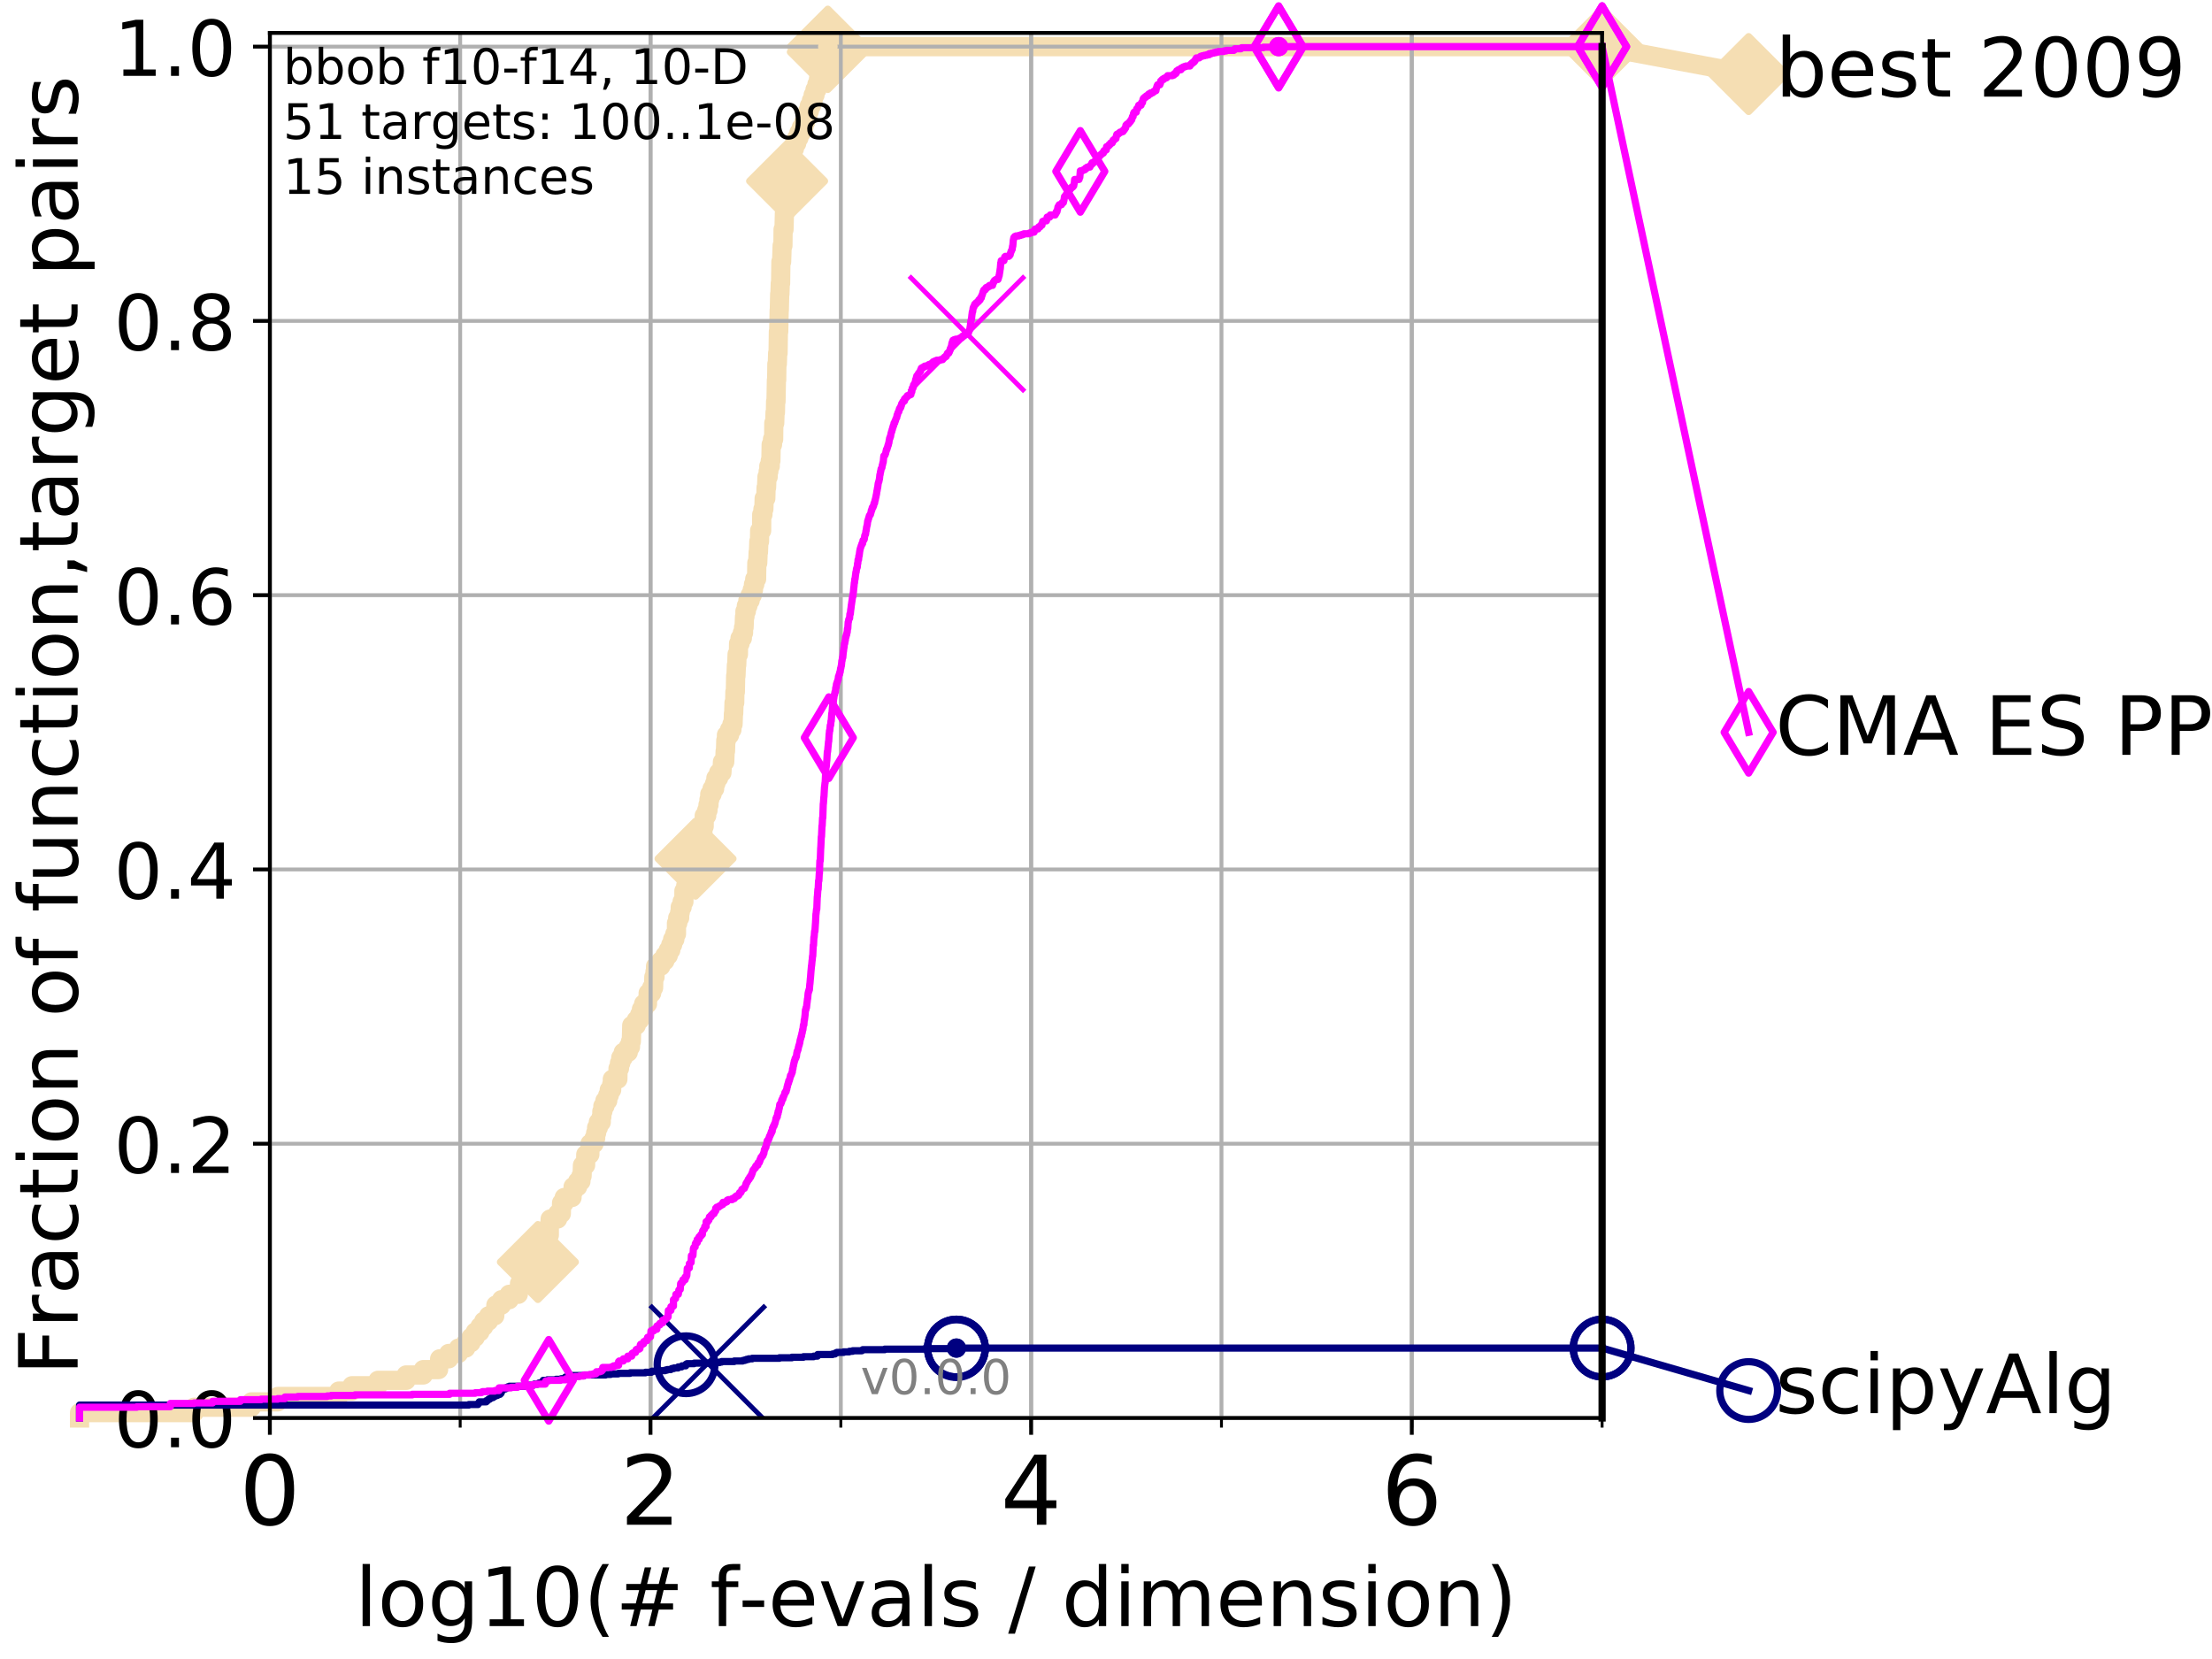 <?xml version="1.0" encoding="utf-8" standalone="no"?>
<!DOCTYPE svg PUBLIC "-//W3C//DTD SVG 1.1//EN"
  "http://www.w3.org/Graphics/SVG/1.1/DTD/svg11.dtd">
<!-- Created with matplotlib (http://matplotlib.org/) -->
<svg height="345pt" version="1.1" viewBox="0 0 460 345" width="460pt" xmlns="http://www.w3.org/2000/svg" xmlns:xlink="http://www.w3.org/1999/xlink">
 <defs>
  <style type="text/css">
*{stroke-linecap:butt;stroke-linejoin:round;}
  </style>
 </defs>
 <g id="figure_1">
  <g id="patch_1">
   <path d="M 0 345.6 
L 460.8 345.6 
L 460.8 0 
L 0 0 
z
" style="fill:#ffffff;"/>
  </g>
  <g id="axes_1">
   <g id="patch_2">
    <path d="M 56.12 294.88 
L 333.168 294.88 
L 333.168 6.845 
L 56.12 6.845 
z
" style="fill:#ffffff;"/>
   </g>
   <g id="line2d_1">
    <path d="M 16.542 294.88 
L 16.542 293.762 
L 40.37 293.762 
L 40.37 292.643 
L 52.284 292.643 
L 52.284 291.525 
L 57.758 291.525 
L 57.758 290.407 
L 70.437 290.407 
L 70.437 289.288 
L 73.193 289.288 
L 73.193 288.17 
L 78.608 288.17 
L 78.608 287.051 
L 84.458 287.051 
L 84.458 285.933 
L 88.027 285.933 
L 88.027 284.815 
L 91.206 284.815 
L 91.206 283.696 
L 91.428 283.696 
L 91.428 282.578 
L 93.305 282.578 
L 93.305 281.46 
L 95.351 281.46 
L 95.351 280.341 
L 96.861 280.341 
L 96.861 279.223 
L 97.95 279.223 
L 97.95 278.105 
L 98.832 278.105 
L 98.832 276.986 
L 99.807 276.986 
L 99.807 275.868 
L 100.6 275.868 
L 100.6 274.749 
L 101.604 274.749 
L 101.604 273.631 
L 102.895 273.631 
L 102.895 272.513 
L 103.12 272.513 
L 103.12 271.394 
L 104.306 271.394 
L 104.306 270.276 
L 105.897 270.276 
L 105.897 269.158 
L 107.784 269.158 
L 107.784 268.039 
L 108.037 268.039 
L 108.037 266.921 
L 109.015 266.921 
L 109.015 265.803 
L 110.311 265.803 
L 110.311 264.684 
L 111.031 264.684 
L 111.031 263.566 
L 111.721 263.566 
L 111.721 262.447 
L 111.856 262.447 
L 111.856 261.329 
L 111.989 261.329 
L 111.989 260.211 
L 112.514 260.211 
L 112.514 259.092 
L 112.643 259.092 
L 112.643 257.974 
L 113.086 257.974 
L 113.086 256.856 
L 114.235 256.856 
L 114.235 254.619 
L 114.409 254.619 
L 114.409 253.501 
L 115.958 253.501 
L 115.958 252.382 
L 116.733 252.382 
L 116.784 250.145 
L 117.33 250.145 
L 117.33 249.027 
L 118.959 249.027 
L 118.959 247.909 
L 119.18 247.909 
L 119.18 246.79 
L 120.118 246.79 
L 120.118 245.672 
L 120.81 245.672 
L 120.81 244.554 
L 121.047 244.554 
L 121.126 242.317 
L 121.779 242.317 
L 121.817 240.08 
L 122.661 240.08 
L 122.696 237.843 
L 123.533 237.843 
L 123.533 236.725 
L 123.87 236.725 
L 123.87 235.607 
L 124.069 235.607 
L 124.069 234.488 
L 124.429 234.488 
L 124.429 233.37 
L 125.032 233.37 
L 125.032 232.252 
L 125.156 232.252 
L 125.156 231.133 
L 125.372 231.133 
L 125.372 230.015 
L 125.795 230.015 
L 125.795 228.896 
L 126.381 228.896 
L 126.381 227.778 
L 126.696 227.778 
L 126.696 226.66 
L 127.198 226.66 
L 127.198 225.541 
L 127.335 225.541 
L 127.335 224.423 
L 128.495 224.423 
L 128.521 222.186 
L 128.824 222.186 
L 128.824 221.068 
L 129.097 221.068 
L 129.097 219.95 
L 129.606 219.95 
L 129.606 218.831 
L 130.65 218.831 
L 130.65 217.713 
L 131.116 217.713 
L 131.116 216.594 
L 131.29 216.594 
L 131.376 213.239 
L 132.321 213.239 
L 132.321 212.121 
L 133.021 212.121 
L 133.021 211.003 
L 133.389 211.003 
L 133.389 209.884 
L 133.843 209.884 
L 133.843 208.766 
L 134.646 208.766 
L 134.646 207.648 
L 134.788 207.648 
L 134.788 206.529 
L 135.516 206.529 
L 135.516 205.411 
L 135.918 205.411 
L 135.967 203.174 
L 136.213 203.174 
L 136.213 202.056 
L 136.327 202.056 
L 136.327 200.937 
L 137.423 200.937 
L 137.423 199.819 
L 138.267 199.819 
L 138.267 198.701 
L 138.974 198.701 
L 138.974 197.582 
L 139.493 197.582 
L 139.493 196.464 
L 139.879 196.464 
L 139.879 195.346 
L 140.333 195.346 
L 140.333 194.227 
L 140.675 194.227 
L 140.675 191.99 
L 140.937 191.99 
L 140.937 190.872 
L 141.34 190.872 
L 141.34 189.754 
L 141.461 189.754 
L 141.461 188.635 
L 141.852 188.635 
L 141.852 187.517 
L 142.223 187.517 
L 142.223 185.28 
L 142.609 185.28 
L 142.609 184.162 
L 143.019 184.162 
L 143.019 183.044 
L 143.398 183.044 
L 143.398 181.925 
L 143.801 181.925 
L 143.801 180.807 
L 144.091 180.807 
L 144.184 178.57 
L 144.638 178.57 
L 144.638 177.452 
L 145.178 177.452 
L 145.178 176.333 
L 145.342 176.333 
L 145.342 175.215 
L 145.513 175.215 
L 145.513 174.097 
L 145.711 174.097 
L 145.711 172.978 
L 146.173 172.978 
L 146.173 171.86 
L 146.435 171.86 
L 146.453 169.623 
L 146.966 169.623 
L 146.966 168.505 
L 147.234 168.505 
L 147.234 167.386 
L 147.438 167.386 
L 147.438 166.268 
L 147.598 166.268 
L 147.598 165.15 
L 148.078 165.15 
L 148.078 164.031 
L 148.609 164.031 
L 148.609 162.913 
L 148.876 162.913 
L 148.876 161.795 
L 149.443 161.795 
L 149.443 160.676 
L 150.13 160.676 
L 150.239 158.44 
L 150.714 158.44 
L 150.798 156.203 
L 150.874 156.203 
L 150.937 153.966 
L 151.068 153.966 
L 151.068 152.848 
L 151.714 152.848 
L 151.714 151.729 
L 152.209 151.729 
L 152.209 150.611 
L 152.444 150.611 
L 152.527 148.374 
L 152.577 148.374 
L 152.646 146.138 
L 152.789 146.138 
L 152.826 143.901 
L 152.919 143.901 
L 152.987 140.546 
L 153.054 140.546 
L 153.139 138.309 
L 153.206 138.309 
L 153.285 136.072 
L 153.56 136.072 
L 153.589 133.836 
L 153.895 133.836 
L 153.895 132.717 
L 154.377 132.717 
L 154.377 131.599 
L 154.624 131.599 
L 154.624 130.48 
L 154.735 130.48 
L 154.829 128.244 
L 154.917 128.244 
L 154.917 127.125 
L 155.205 127.125 
L 155.205 126.007 
L 155.525 126.007 
L 155.525 124.889 
L 155.995 124.889 
L 155.995 123.77 
L 156.433 123.77 
L 156.433 122.652 
L 156.687 122.652 
L 156.687 121.534 
L 156.952 121.534 
L 156.952 120.415 
L 157.337 120.415 
L 157.389 117.06 
L 157.578 117.06 
L 157.663 114.823 
L 157.728 114.823 
L 157.807 112.587 
L 157.95 112.587 
L 157.973 110.35 
L 158.385 110.35 
L 158.408 106.995 
L 158.661 106.995 
L 158.661 105.876 
L 158.85 105.876 
L 158.915 103.64 
L 159.255 103.64 
L 159.31 101.403 
L 159.412 101.403 
L 159.496 99.166 
L 159.746 99.166 
L 159.746 98.048 
L 159.882 98.048 
L 159.882 96.929 
L 160.183 96.929 
L 160.183 95.811 
L 160.312 95.811 
L 160.372 92.456 
L 160.649 92.456 
L 160.649 91.338 
L 160.883 91.338 
L 160.922 87.983 
L 161.107 87.983 
L 161.179 85.746 
L 161.259 85.746 
L 161.293 83.509 
L 161.376 83.509 
L 161.459 79.036 
L 161.515 79.036 
L 161.56 75.681 
L 161.653 75.681 
L 161.719 73.444 
L 161.804 73.444 
L 161.87 68.97 
L 161.939 68.97 
L 162.037 64.497 
L 162.066 64.497 
L 162.142 61.142 
L 162.192 61.142 
L 162.264 58.905 
L 162.335 58.905 
L 162.392 54.432 
L 162.544 54.432 
L 162.653 51.077 
L 162.816 51.077 
L 162.848 47.721 
L 163.04 47.721 
L 163.122 44.366 
L 163.264 44.366 
L 163.311 42.13 
L 163.462 42.13 
L 163.462 41.011 
L 163.592 41.011 
L 163.681 37.656 
L 163.854 37.656 
L 163.854 36.538 
L 164.046 36.538 
L 164.075 34.301 
L 164.257 34.301 
L 164.257 33.183 
L 164.485 33.183 
L 164.56 30.946 
L 165.193 30.946 
L 165.193 29.828 
L 165.672 29.828 
L 165.672 28.709 
L 166.135 28.709 
L 166.135 27.591 
L 166.66 27.591 
L 166.66 26.473 
L 167.178 26.473 
L 167.178 25.354 
L 167.548 25.354 
L 167.548 24.236 
L 167.969 24.236 
L 167.969 23.117 
L 168.304 23.117 
L 168.304 21.999 
L 168.746 21.999 
L 168.746 20.881 
L 169.101 20.881 
L 169.101 19.762 
L 169.485 19.762 
L 169.485 18.644 
L 169.889 18.644 
L 169.889 17.526 
L 170.214 17.526 
L 170.214 16.407 
L 170.538 16.407 
L 170.538 15.289 
L 170.883 15.289 
L 170.883 14.171 
L 171.184 14.171 
L 171.184 13.052 
L 171.523 13.052 
L 171.523 11.934 
L 171.807 11.934 
L 171.807 10.815 
L 172.148 10.815 
L 172.148 9.697 
L 333.168 9.697 
L 333.168 9.697 
" style="fill:none;stroke:#f5deb3;stroke-linecap:square;stroke-width:4;"/>
   </g>
   <g id="line2d_2">
    <defs>
     <path d="M -0 7.778 
L 7.778 0 
L 0 -7.778 
L -7.778 -0 
z
" id="m99ecd3f29f" style="stroke:#f5deb3;stroke-linejoin:miter;stroke-width:1.5;"/>
    </defs>
    <g>
     <use style="fill:#f5deb3;stroke:#f5deb3;stroke-linejoin:miter;stroke-width:1.5;" x="111.856" xlink:href="#m99ecd3f29f" y="262.447"/>
     <use style="fill:#f5deb3;stroke:#f5deb3;stroke-linejoin:miter;stroke-width:1.5;" x="144.638" xlink:href="#m99ecd3f29f" y="178.57"/>
     <use style="fill:#f5deb3;stroke:#f5deb3;stroke-linejoin:miter;stroke-width:1.5;" x="163.681" xlink:href="#m99ecd3f29f" y="37.656"/>
     <use style="fill:#f5deb3;stroke:#f5deb3;stroke-linejoin:miter;stroke-width:1.5;" x="172.148" xlink:href="#m99ecd3f29f" y="10.815"/>
     <use style="fill:#f5deb3;stroke:#f5deb3;stroke-linejoin:miter;stroke-width:1.5;" x="172.148" xlink:href="#m99ecd3f29f" y="9.697"/>
     <use style="fill:#f5deb3;stroke:#f5deb3;stroke-linejoin:miter;stroke-width:1.5;" x="333.168" xlink:href="#m99ecd3f29f" y="9.697"/>
    </g>
   </g>
   <g id="line2d_3">
    <path style="fill:none;stroke:#f5deb3;stroke-linecap:square;stroke-width:4;"/>
    <g/>
   </g>
   <g id="line2d_4">
    <path d="M 333.168 9.697 
L 363.643 15.401 
" style="fill:none;stroke:#f5deb3;stroke-linecap:square;stroke-width:4;"/>
    <g>
     <use style="fill:#f5deb3;stroke:#f5deb3;stroke-linejoin:miter;stroke-width:1.5;" x="333.168" xlink:href="#m99ecd3f29f" y="9.697"/>
     <use style="fill:#f5deb3;stroke:#f5deb3;stroke-linejoin:miter;stroke-width:1.5;" x="363.643" xlink:href="#m99ecd3f29f" y="15.401"/>
    </g>
   </g>
   <g id="matplotlib.axis_1">
    <g id="xtick_1">
     <g id="line2d_5">
      <path clip-path="url(#p36d5a71045)" d="M 56.12 294.88 
L 56.12 6.845 
" style="fill:none;stroke:#b0b0b0;stroke-linecap:square;stroke-width:0.8;"/>
     </g>
     <g id="line2d_6">
      <defs>
       <path d="M 0 0 
L 0 3.5 
" id="med538a21ed" style="stroke:#000000;stroke-width:0.8;"/>
      </defs>
      <g>
       <use style="stroke:#000000;stroke-width:0.8;" x="56.12" xlink:href="#med538a21ed" y="294.88"/>
      </g>
     </g>
     <g id="text_1">
      <!-- 0 -->
      <defs>
       <path d="M 31.781 66.406 
Q 24.172 66.406 20.328 58.906 
Q 16.5 51.422 16.5 36.375 
Q 16.5 21.391 20.328 13.891 
Q 24.172 6.391 31.781 6.391 
Q 39.453 6.391 43.281 13.891 
Q 47.125 21.391 47.125 36.375 
Q 47.125 51.422 43.281 58.906 
Q 39.453 66.406 31.781 66.406 
z
M 31.781 74.219 
Q 44.047 74.219 50.516 64.516 
Q 56.984 54.828 56.984 36.375 
Q 56.984 17.969 50.516 8.266 
Q 44.047 -1.422 31.781 -1.422 
Q 19.531 -1.422 13.062 8.266 
Q 6.594 17.969 6.594 36.375 
Q 6.594 54.828 13.062 64.516 
Q 19.531 74.219 31.781 74.219 
z
" id="DejaVuSans-30"/>
      </defs>
      <g transform="translate(49.758 317.077)scale(0.2 -0.2)">
       <use xlink:href="#DejaVuSans-30"/>
      </g>
     </g>
    </g>
    <g id="xtick_2">
     <g id="line2d_7">
      <path clip-path="url(#p36d5a71045)" d="M 135.277 294.88 
L 135.277 6.845 
" style="fill:none;stroke:#b0b0b0;stroke-linecap:square;stroke-width:0.8;"/>
     </g>
     <g id="line2d_8">
      <g>
       <use style="stroke:#000000;stroke-width:0.8;" x="135.277" xlink:href="#med538a21ed" y="294.88"/>
      </g>
     </g>
     <g id="text_2">
      <!-- 2 -->
      <defs>
       <path d="M 19.188 8.297 
L 53.609 8.297 
L 53.609 0 
L 7.328 0 
L 7.328 8.297 
Q 12.938 14.109 22.625 23.891 
Q 32.328 33.688 34.812 36.531 
Q 39.547 41.844 41.422 45.531 
Q 43.312 49.219 43.312 52.781 
Q 43.312 58.594 39.234 62.25 
Q 35.156 65.922 28.609 65.922 
Q 23.969 65.922 18.812 64.312 
Q 13.672 62.703 7.812 59.422 
L 7.812 69.391 
Q 13.766 71.781 18.938 73 
Q 24.125 74.219 28.422 74.219 
Q 39.75 74.219 46.484 68.547 
Q 53.219 62.891 53.219 53.422 
Q 53.219 48.922 51.531 44.891 
Q 49.859 40.875 45.406 35.406 
Q 44.188 33.984 37.641 27.219 
Q 31.109 20.453 19.188 8.297 
z
" id="DejaVuSans-32"/>
      </defs>
      <g transform="translate(128.914 317.077)scale(0.2 -0.2)">
       <use xlink:href="#DejaVuSans-32"/>
      </g>
     </g>
    </g>
    <g id="xtick_3">
     <g id="line2d_9">
      <path clip-path="url(#p36d5a71045)" d="M 214.433 294.88 
L 214.433 6.845 
" style="fill:none;stroke:#b0b0b0;stroke-linecap:square;stroke-width:0.8;"/>
     </g>
     <g id="line2d_10">
      <g>
       <use style="stroke:#000000;stroke-width:0.8;" x="214.433" xlink:href="#med538a21ed" y="294.88"/>
      </g>
     </g>
     <g id="text_3">
      <!-- 4 -->
      <defs>
       <path d="M 37.797 64.312 
L 12.891 25.391 
L 37.797 25.391 
z
M 35.203 72.906 
L 47.609 72.906 
L 47.609 25.391 
L 58.016 25.391 
L 58.016 17.188 
L 47.609 17.188 
L 47.609 0 
L 37.797 0 
L 37.797 17.188 
L 4.891 17.188 
L 4.891 26.703 
z
" id="DejaVuSans-34"/>
      </defs>
      <g transform="translate(208.071 317.077)scale(0.2 -0.2)">
       <use xlink:href="#DejaVuSans-34"/>
      </g>
     </g>
    </g>
    <g id="xtick_4">
     <g id="line2d_11">
      <path clip-path="url(#p36d5a71045)" d="M 293.59 294.88 
L 293.59 6.845 
" style="fill:none;stroke:#b0b0b0;stroke-linecap:square;stroke-width:0.8;"/>
     </g>
     <g id="line2d_12">
      <g>
       <use style="stroke:#000000;stroke-width:0.8;" x="293.59" xlink:href="#med538a21ed" y="294.88"/>
      </g>
     </g>
     <g id="text_4">
      <!-- 6 -->
      <defs>
       <path d="M 33.016 40.375 
Q 26.375 40.375 22.484 35.828 
Q 18.609 31.297 18.609 23.391 
Q 18.609 15.531 22.484 10.953 
Q 26.375 6.391 33.016 6.391 
Q 39.656 6.391 43.531 10.953 
Q 47.406 15.531 47.406 23.391 
Q 47.406 31.297 43.531 35.828 
Q 39.656 40.375 33.016 40.375 
z
M 52.594 71.297 
L 52.594 62.312 
Q 48.875 64.062 45.094 64.984 
Q 41.312 65.922 37.594 65.922 
Q 27.828 65.922 22.672 59.328 
Q 17.531 52.734 16.797 39.406 
Q 19.672 43.656 24.016 45.922 
Q 28.375 48.188 33.594 48.188 
Q 44.578 48.188 50.953 41.516 
Q 57.328 34.859 57.328 23.391 
Q 57.328 12.156 50.688 5.359 
Q 44.047 -1.422 33.016 -1.422 
Q 20.359 -1.422 13.672 8.266 
Q 6.984 17.969 6.984 36.375 
Q 6.984 53.656 15.188 63.938 
Q 23.391 74.219 37.203 74.219 
Q 40.922 74.219 44.703 73.484 
Q 48.484 72.75 52.594 71.297 
z
" id="DejaVuSans-36"/>
      </defs>
      <g transform="translate(287.227 317.077)scale(0.2 -0.2)">
       <use xlink:href="#DejaVuSans-36"/>
      </g>
     </g>
    </g>
    <g id="xtick_5">
     <g id="line2d_13">
      <path clip-path="url(#p36d5a71045)" d="M 56.12 294.88 
L 56.12 6.845 
" style="fill:none;stroke:#b0b0b0;stroke-linecap:square;stroke-width:0.8;"/>
     </g>
     <g id="line2d_14">
      <defs>
       <path d="M 0 0 
L 0 2 
" id="m1a7740ac0d" style="stroke:#000000;stroke-width:0.6;"/>
      </defs>
      <g>
       <use style="stroke:#000000;stroke-width:0.6;" x="56.12" xlink:href="#m1a7740ac0d" y="294.88"/>
      </g>
     </g>
    </g>
    <g id="xtick_6">
     <g id="line2d_15">
      <path clip-path="url(#p36d5a71045)" d="M 95.698 294.88 
L 95.698 6.845 
" style="fill:none;stroke:#b0b0b0;stroke-linecap:square;stroke-width:0.8;"/>
     </g>
     <g id="line2d_16">
      <g>
       <use style="stroke:#000000;stroke-width:0.6;" x="95.698" xlink:href="#m1a7740ac0d" y="294.88"/>
      </g>
     </g>
    </g>
    <g id="xtick_7">
     <g id="line2d_17">
      <path clip-path="url(#p36d5a71045)" d="M 135.277 294.88 
L 135.277 6.845 
" style="fill:none;stroke:#b0b0b0;stroke-linecap:square;stroke-width:0.8;"/>
     </g>
     <g id="line2d_18">
      <g>
       <use style="stroke:#000000;stroke-width:0.6;" x="135.277" xlink:href="#m1a7740ac0d" y="294.88"/>
      </g>
     </g>
    </g>
    <g id="xtick_8">
     <g id="line2d_19">
      <path clip-path="url(#p36d5a71045)" d="M 174.855 294.88 
L 174.855 6.845 
" style="fill:none;stroke:#b0b0b0;stroke-linecap:square;stroke-width:0.8;"/>
     </g>
     <g id="line2d_20">
      <g>
       <use style="stroke:#000000;stroke-width:0.6;" x="174.855" xlink:href="#m1a7740ac0d" y="294.88"/>
      </g>
     </g>
    </g>
    <g id="xtick_9">
     <g id="line2d_21">
      <path clip-path="url(#p36d5a71045)" d="M 214.433 294.88 
L 214.433 6.845 
" style="fill:none;stroke:#b0b0b0;stroke-linecap:square;stroke-width:0.8;"/>
     </g>
     <g id="line2d_22">
      <g>
       <use style="stroke:#000000;stroke-width:0.6;" x="214.433" xlink:href="#m1a7740ac0d" y="294.88"/>
      </g>
     </g>
    </g>
    <g id="xtick_10">
     <g id="line2d_23">
      <path clip-path="url(#p36d5a71045)" d="M 254.011 294.88 
L 254.011 6.845 
" style="fill:none;stroke:#b0b0b0;stroke-linecap:square;stroke-width:0.8;"/>
     </g>
     <g id="line2d_24">
      <g>
       <use style="stroke:#000000;stroke-width:0.6;" x="254.011" xlink:href="#m1a7740ac0d" y="294.88"/>
      </g>
     </g>
    </g>
    <g id="xtick_11">
     <g id="line2d_25">
      <path clip-path="url(#p36d5a71045)" d="M 293.59 294.88 
L 293.59 6.845 
" style="fill:none;stroke:#b0b0b0;stroke-linecap:square;stroke-width:0.8;"/>
     </g>
     <g id="line2d_26">
      <g>
       <use style="stroke:#000000;stroke-width:0.6;" x="293.59" xlink:href="#m1a7740ac0d" y="294.88"/>
      </g>
     </g>
    </g>
    <g id="xtick_12">
     <g id="line2d_27">
      <path clip-path="url(#p36d5a71045)" d="M 333.168 294.88 
L 333.168 6.845 
" style="fill:none;stroke:#b0b0b0;stroke-linecap:square;stroke-width:0.8;"/>
     </g>
     <g id="line2d_28">
      <g>
       <use style="stroke:#000000;stroke-width:0.6;" x="333.168" xlink:href="#m1a7740ac0d" y="294.88"/>
      </g>
     </g>
    </g>
    <g id="text_5">
     <!-- log10(# f-evals / dimension) -->
     <defs>
      <path d="M 9.422 75.984 
L 18.406 75.984 
L 18.406 0 
L 9.422 0 
z
" id="DejaVuSans-6c"/>
      <path d="M 30.609 48.391 
Q 23.391 48.391 19.188 42.75 
Q 14.984 37.109 14.984 27.297 
Q 14.984 17.484 19.156 11.844 
Q 23.344 6.203 30.609 6.203 
Q 37.797 6.203 41.984 11.859 
Q 46.188 17.531 46.188 27.297 
Q 46.188 37.016 41.984 42.703 
Q 37.797 48.391 30.609 48.391 
z
M 30.609 56 
Q 42.328 56 49.016 48.375 
Q 55.719 40.766 55.719 27.297 
Q 55.719 13.875 49.016 6.219 
Q 42.328 -1.422 30.609 -1.422 
Q 18.844 -1.422 12.172 6.219 
Q 5.516 13.875 5.516 27.297 
Q 5.516 40.766 12.172 48.375 
Q 18.844 56 30.609 56 
z
" id="DejaVuSans-6f"/>
      <path d="M 45.406 27.984 
Q 45.406 37.75 41.375 43.109 
Q 37.359 48.484 30.078 48.484 
Q 22.859 48.484 18.828 43.109 
Q 14.797 37.75 14.797 27.984 
Q 14.797 18.266 18.828 12.891 
Q 22.859 7.516 30.078 7.516 
Q 37.359 7.516 41.375 12.891 
Q 45.406 18.266 45.406 27.984 
z
M 54.391 6.781 
Q 54.391 -7.172 48.188 -13.984 
Q 42 -20.797 29.203 -20.797 
Q 24.469 -20.797 20.266 -20.094 
Q 16.062 -19.391 12.109 -17.922 
L 12.109 -9.188 
Q 16.062 -11.328 19.922 -12.344 
Q 23.781 -13.375 27.781 -13.375 
Q 36.625 -13.375 41.016 -8.766 
Q 45.406 -4.156 45.406 5.172 
L 45.406 9.625 
Q 42.625 4.781 38.281 2.391 
Q 33.938 0 27.875 0 
Q 17.828 0 11.672 7.656 
Q 5.516 15.328 5.516 27.984 
Q 5.516 40.672 11.672 48.328 
Q 17.828 56 27.875 56 
Q 33.938 56 38.281 53.609 
Q 42.625 51.219 45.406 46.391 
L 45.406 54.688 
L 54.391 54.688 
z
" id="DejaVuSans-67"/>
      <path d="M 12.406 8.297 
L 28.516 8.297 
L 28.516 63.922 
L 10.984 60.406 
L 10.984 69.391 
L 28.422 72.906 
L 38.281 72.906 
L 38.281 8.297 
L 54.391 8.297 
L 54.391 0 
L 12.406 0 
z
" id="DejaVuSans-31"/>
      <path d="M 31 75.875 
Q 24.469 64.656 21.281 53.656 
Q 18.109 42.672 18.109 31.391 
Q 18.109 20.125 21.312 9.062 
Q 24.516 -2 31 -13.188 
L 23.188 -13.188 
Q 15.875 -1.703 12.234 9.375 
Q 8.594 20.453 8.594 31.391 
Q 8.594 42.281 12.203 53.312 
Q 15.828 64.359 23.188 75.875 
z
" id="DejaVuSans-28"/>
      <path d="M 51.125 44 
L 36.922 44 
L 32.812 27.688 
L 47.125 27.688 
z
M 43.797 71.781 
L 38.719 51.516 
L 52.984 51.516 
L 58.109 71.781 
L 65.922 71.781 
L 60.891 51.516 
L 76.125 51.516 
L 76.125 44 
L 58.984 44 
L 54.984 27.688 
L 70.516 27.688 
L 70.516 20.219 
L 53.078 20.219 
L 48 0 
L 40.188 0 
L 45.219 20.219 
L 30.906 20.219 
L 25.875 0 
L 18.016 0 
L 23.094 20.219 
L 7.719 20.219 
L 7.719 27.688 
L 24.906 27.688 
L 29 44 
L 13.281 44 
L 13.281 51.516 
L 30.906 51.516 
L 35.891 71.781 
z
" id="DejaVuSans-23"/>
      <path id="DejaVuSans-20"/>
      <path d="M 37.109 75.984 
L 37.109 68.5 
L 28.516 68.5 
Q 23.688 68.5 21.797 66.547 
Q 19.922 64.594 19.922 59.516 
L 19.922 54.688 
L 34.719 54.688 
L 34.719 47.703 
L 19.922 47.703 
L 19.922 0 
L 10.891 0 
L 10.891 47.703 
L 2.297 47.703 
L 2.297 54.688 
L 10.891 54.688 
L 10.891 58.5 
Q 10.891 67.625 15.141 71.797 
Q 19.391 75.984 28.609 75.984 
z
" id="DejaVuSans-66"/>
      <path d="M 4.891 31.391 
L 31.203 31.391 
L 31.203 23.391 
L 4.891 23.391 
z
" id="DejaVuSans-2d"/>
      <path d="M 56.203 29.594 
L 56.203 25.203 
L 14.891 25.203 
Q 15.484 15.922 20.484 11.062 
Q 25.484 6.203 34.422 6.203 
Q 39.594 6.203 44.453 7.469 
Q 49.312 8.734 54.109 11.281 
L 54.109 2.781 
Q 49.266 0.734 44.188 -0.344 
Q 39.109 -1.422 33.891 -1.422 
Q 20.797 -1.422 13.156 6.188 
Q 5.516 13.812 5.516 26.812 
Q 5.516 40.234 12.766 48.109 
Q 20.016 56 32.328 56 
Q 43.359 56 49.781 48.891 
Q 56.203 41.797 56.203 29.594 
z
M 47.219 32.234 
Q 47.125 39.594 43.094 43.984 
Q 39.062 48.391 32.422 48.391 
Q 24.906 48.391 20.391 44.141 
Q 15.875 39.891 15.188 32.172 
z
" id="DejaVuSans-65"/>
      <path d="M 2.984 54.688 
L 12.5 54.688 
L 29.594 8.797 
L 46.688 54.688 
L 56.203 54.688 
L 35.688 0 
L 23.484 0 
z
" id="DejaVuSans-76"/>
      <path d="M 34.281 27.484 
Q 23.391 27.484 19.188 25 
Q 14.984 22.516 14.984 16.5 
Q 14.984 11.719 18.141 8.906 
Q 21.297 6.109 26.703 6.109 
Q 34.188 6.109 38.703 11.406 
Q 43.219 16.703 43.219 25.484 
L 43.219 27.484 
z
M 52.203 31.203 
L 52.203 0 
L 43.219 0 
L 43.219 8.297 
Q 40.141 3.328 35.547 0.953 
Q 30.953 -1.422 24.312 -1.422 
Q 15.922 -1.422 10.953 3.297 
Q 6 8.016 6 15.922 
Q 6 25.141 12.172 29.828 
Q 18.359 34.516 30.609 34.516 
L 43.219 34.516 
L 43.219 35.406 
Q 43.219 41.609 39.141 45 
Q 35.062 48.391 27.688 48.391 
Q 23 48.391 18.547 47.266 
Q 14.109 46.141 10.016 43.891 
L 10.016 52.203 
Q 14.938 54.109 19.578 55.047 
Q 24.219 56 28.609 56 
Q 40.484 56 46.344 49.844 
Q 52.203 43.703 52.203 31.203 
z
" id="DejaVuSans-61"/>
      <path d="M 44.281 53.078 
L 44.281 44.578 
Q 40.484 46.531 36.375 47.5 
Q 32.281 48.484 27.875 48.484 
Q 21.188 48.484 17.844 46.438 
Q 14.5 44.391 14.5 40.281 
Q 14.5 37.156 16.891 35.375 
Q 19.281 33.594 26.516 31.984 
L 29.594 31.297 
Q 39.156 29.25 43.188 25.516 
Q 47.219 21.781 47.219 15.094 
Q 47.219 7.469 41.188 3.016 
Q 35.156 -1.422 24.609 -1.422 
Q 20.219 -1.422 15.453 -0.562 
Q 10.688 0.297 5.422 2 
L 5.422 11.281 
Q 10.406 8.688 15.234 7.391 
Q 20.062 6.109 24.812 6.109 
Q 31.156 6.109 34.562 8.281 
Q 37.984 10.453 37.984 14.406 
Q 37.984 18.062 35.516 20.016 
Q 33.062 21.969 24.703 23.781 
L 21.578 24.516 
Q 13.234 26.266 9.516 29.906 
Q 5.812 33.547 5.812 39.891 
Q 5.812 47.609 11.281 51.797 
Q 16.75 56 26.812 56 
Q 31.781 56 36.172 55.266 
Q 40.578 54.547 44.281 53.078 
z
" id="DejaVuSans-73"/>
      <path d="M 25.391 72.906 
L 33.688 72.906 
L 8.297 -9.281 
L 0 -9.281 
z
" id="DejaVuSans-2f"/>
      <path d="M 45.406 46.391 
L 45.406 75.984 
L 54.391 75.984 
L 54.391 0 
L 45.406 0 
L 45.406 8.203 
Q 42.578 3.328 38.25 0.953 
Q 33.938 -1.422 27.875 -1.422 
Q 17.969 -1.422 11.734 6.484 
Q 5.516 14.406 5.516 27.297 
Q 5.516 40.188 11.734 48.094 
Q 17.969 56 27.875 56 
Q 33.938 56 38.25 53.625 
Q 42.578 51.266 45.406 46.391 
z
M 14.797 27.297 
Q 14.797 17.391 18.875 11.75 
Q 22.953 6.109 30.078 6.109 
Q 37.203 6.109 41.297 11.75 
Q 45.406 17.391 45.406 27.297 
Q 45.406 37.203 41.297 42.844 
Q 37.203 48.484 30.078 48.484 
Q 22.953 48.484 18.875 42.844 
Q 14.797 37.203 14.797 27.297 
z
" id="DejaVuSans-64"/>
      <path d="M 9.422 54.688 
L 18.406 54.688 
L 18.406 0 
L 9.422 0 
z
M 9.422 75.984 
L 18.406 75.984 
L 18.406 64.594 
L 9.422 64.594 
z
" id="DejaVuSans-69"/>
      <path d="M 52 44.188 
Q 55.375 50.25 60.062 53.125 
Q 64.75 56 71.094 56 
Q 79.641 56 84.281 50.016 
Q 88.922 44.047 88.922 33.016 
L 88.922 0 
L 79.891 0 
L 79.891 32.719 
Q 79.891 40.578 77.094 44.375 
Q 74.312 48.188 68.609 48.188 
Q 61.625 48.188 57.562 43.547 
Q 53.516 38.922 53.516 30.906 
L 53.516 0 
L 44.484 0 
L 44.484 32.719 
Q 44.484 40.625 41.703 44.406 
Q 38.922 48.188 33.109 48.188 
Q 26.219 48.188 22.156 43.531 
Q 18.109 38.875 18.109 30.906 
L 18.109 0 
L 9.078 0 
L 9.078 54.688 
L 18.109 54.688 
L 18.109 46.188 
Q 21.188 51.219 25.484 53.609 
Q 29.781 56 35.688 56 
Q 41.656 56 45.828 52.969 
Q 50 49.953 52 44.188 
z
" id="DejaVuSans-6d"/>
      <path d="M 54.891 33.016 
L 54.891 0 
L 45.906 0 
L 45.906 32.719 
Q 45.906 40.484 42.875 44.328 
Q 39.844 48.188 33.797 48.188 
Q 26.516 48.188 22.312 43.547 
Q 18.109 38.922 18.109 30.906 
L 18.109 0 
L 9.078 0 
L 9.078 54.688 
L 18.109 54.688 
L 18.109 46.188 
Q 21.344 51.125 25.703 53.562 
Q 30.078 56 35.797 56 
Q 45.219 56 50.047 50.172 
Q 54.891 44.344 54.891 33.016 
z
" id="DejaVuSans-6e"/>
      <path d="M 8.016 75.875 
L 15.828 75.875 
Q 23.141 64.359 26.781 53.312 
Q 30.422 42.281 30.422 31.391 
Q 30.422 20.453 26.781 9.375 
Q 23.141 -1.703 15.828 -13.188 
L 8.016 -13.188 
Q 14.5 -2 17.703 9.062 
Q 20.906 20.125 20.906 31.391 
Q 20.906 42.672 17.703 53.656 
Q 14.5 64.656 8.016 75.875 
z
" id="DejaVuSans-29"/>
     </defs>
     <g transform="translate(73.803 338.154)scale(0.17 -0.17)">
      <use xlink:href="#DejaVuSans-6c"/>
      <use x="27.783" xlink:href="#DejaVuSans-6f"/>
      <use x="88.965" xlink:href="#DejaVuSans-67"/>
      <use x="152.441" xlink:href="#DejaVuSans-31"/>
      <use x="216.064" xlink:href="#DejaVuSans-30"/>
      <use x="279.688" xlink:href="#DejaVuSans-28"/>
      <use x="318.701" xlink:href="#DejaVuSans-23"/>
      <use x="402.49" xlink:href="#DejaVuSans-20"/>
      <use x="434.277" xlink:href="#DejaVuSans-66"/>
      <use x="469.404" xlink:href="#DejaVuSans-2d"/>
      <use x="505.488" xlink:href="#DejaVuSans-65"/>
      <use x="567.012" xlink:href="#DejaVuSans-76"/>
      <use x="626.191" xlink:href="#DejaVuSans-61"/>
      <use x="687.471" xlink:href="#DejaVuSans-6c"/>
      <use x="715.254" xlink:href="#DejaVuSans-73"/>
      <use x="767.354" xlink:href="#DejaVuSans-20"/>
      <use x="799.141" xlink:href="#DejaVuSans-2f"/>
      <use x="832.832" xlink:href="#DejaVuSans-20"/>
      <use x="864.619" xlink:href="#DejaVuSans-64"/>
      <use x="928.096" xlink:href="#DejaVuSans-69"/>
      <use x="955.879" xlink:href="#DejaVuSans-6d"/>
      <use x="1053.291" xlink:href="#DejaVuSans-65"/>
      <use x="1114.814" xlink:href="#DejaVuSans-6e"/>
      <use x="1178.193" xlink:href="#DejaVuSans-73"/>
      <use x="1230.293" xlink:href="#DejaVuSans-69"/>
      <use x="1258.076" xlink:href="#DejaVuSans-6f"/>
      <use x="1319.258" xlink:href="#DejaVuSans-6e"/>
      <use x="1382.637" xlink:href="#DejaVuSans-29"/>
     </g>
    </g>
   </g>
   <g id="matplotlib.axis_2">
    <g id="ytick_1">
     <g id="line2d_29">
      <path clip-path="url(#p36d5a71045)" d="M 56.12 294.88 
L 333.168 294.88 
" style="fill:none;stroke:#b0b0b0;stroke-linecap:square;stroke-width:0.8;"/>
     </g>
     <g id="line2d_30">
      <defs>
       <path d="M 0 0 
L -3.5 0 
" id="m71e0611b9b" style="stroke:#000000;stroke-width:0.8;"/>
      </defs>
      <g>
       <use style="stroke:#000000;stroke-width:0.8;" x="56.12" xlink:href="#m71e0611b9b" y="294.88"/>
      </g>
     </g>
     <g id="text_6">
      <!-- 0.0 -->
      <defs>
       <path d="M 10.688 12.406 
L 21 12.406 
L 21 0 
L 10.688 0 
z
" id="DejaVuSans-2e"/>
      </defs>
      <g transform="translate(23.675 300.959)scale(0.16 -0.16)">
       <use xlink:href="#DejaVuSans-30"/>
       <use x="63.623" xlink:href="#DejaVuSans-2e"/>
       <use x="95.41" xlink:href="#DejaVuSans-30"/>
      </g>
     </g>
    </g>
    <g id="ytick_2">
     <g id="line2d_31">
      <path clip-path="url(#p36d5a71045)" d="M 56.12 237.843 
L 333.168 237.843 
" style="fill:none;stroke:#b0b0b0;stroke-linecap:square;stroke-width:0.8;"/>
     </g>
     <g id="line2d_32">
      <g>
       <use style="stroke:#000000;stroke-width:0.8;" x="56.12" xlink:href="#m71e0611b9b" y="237.843"/>
      </g>
     </g>
     <g id="text_7">
      <!-- 0.2 -->
      <g transform="translate(23.675 243.922)scale(0.16 -0.16)">
       <use xlink:href="#DejaVuSans-30"/>
       <use x="63.623" xlink:href="#DejaVuSans-2e"/>
       <use x="95.41" xlink:href="#DejaVuSans-32"/>
      </g>
     </g>
    </g>
    <g id="ytick_3">
     <g id="line2d_33">
      <path clip-path="url(#p36d5a71045)" d="M 56.12 180.807 
L 333.168 180.807 
" style="fill:none;stroke:#b0b0b0;stroke-linecap:square;stroke-width:0.8;"/>
     </g>
     <g id="line2d_34">
      <g>
       <use style="stroke:#000000;stroke-width:0.8;" x="56.12" xlink:href="#m71e0611b9b" y="180.807"/>
      </g>
     </g>
     <g id="text_8">
      <!-- 0.4 -->
      <g transform="translate(23.675 186.886)scale(0.16 -0.16)">
       <use xlink:href="#DejaVuSans-30"/>
       <use x="63.623" xlink:href="#DejaVuSans-2e"/>
       <use x="95.41" xlink:href="#DejaVuSans-34"/>
      </g>
     </g>
    </g>
    <g id="ytick_4">
     <g id="line2d_35">
      <path clip-path="url(#p36d5a71045)" d="M 56.12 123.77 
L 333.168 123.77 
" style="fill:none;stroke:#b0b0b0;stroke-linecap:square;stroke-width:0.8;"/>
     </g>
     <g id="line2d_36">
      <g>
       <use style="stroke:#000000;stroke-width:0.8;" x="56.12" xlink:href="#m71e0611b9b" y="123.77"/>
      </g>
     </g>
     <g id="text_9">
      <!-- 0.6 -->
      <g transform="translate(23.675 129.849)scale(0.16 -0.16)">
       <use xlink:href="#DejaVuSans-30"/>
       <use x="63.623" xlink:href="#DejaVuSans-2e"/>
       <use x="95.41" xlink:href="#DejaVuSans-36"/>
      </g>
     </g>
    </g>
    <g id="ytick_5">
     <g id="line2d_37">
      <path clip-path="url(#p36d5a71045)" d="M 56.12 66.734 
L 333.168 66.734 
" style="fill:none;stroke:#b0b0b0;stroke-linecap:square;stroke-width:0.8;"/>
     </g>
     <g id="line2d_38">
      <g>
       <use style="stroke:#000000;stroke-width:0.8;" x="56.12" xlink:href="#m71e0611b9b" y="66.734"/>
      </g>
     </g>
     <g id="text_10">
      <!-- 0.8 -->
      <defs>
       <path d="M 31.781 34.625 
Q 24.75 34.625 20.719 30.859 
Q 16.703 27.094 16.703 20.516 
Q 16.703 13.922 20.719 10.156 
Q 24.75 6.391 31.781 6.391 
Q 38.812 6.391 42.859 10.172 
Q 46.922 13.969 46.922 20.516 
Q 46.922 27.094 42.891 30.859 
Q 38.875 34.625 31.781 34.625 
z
M 21.922 38.812 
Q 15.578 40.375 12.031 44.719 
Q 8.5 49.078 8.5 55.328 
Q 8.5 64.062 14.719 69.141 
Q 20.953 74.219 31.781 74.219 
Q 42.672 74.219 48.875 69.141 
Q 55.078 64.062 55.078 55.328 
Q 55.078 49.078 51.531 44.719 
Q 48 40.375 41.703 38.812 
Q 48.828 37.156 52.797 32.312 
Q 56.781 27.484 56.781 20.516 
Q 56.781 9.906 50.312 4.234 
Q 43.844 -1.422 31.781 -1.422 
Q 19.734 -1.422 13.25 4.234 
Q 6.781 9.906 6.781 20.516 
Q 6.781 27.484 10.781 32.312 
Q 14.797 37.156 21.922 38.812 
z
M 18.312 54.391 
Q 18.312 48.734 21.844 45.562 
Q 25.391 42.391 31.781 42.391 
Q 38.141 42.391 41.719 45.562 
Q 45.312 48.734 45.312 54.391 
Q 45.312 60.062 41.719 63.234 
Q 38.141 66.406 31.781 66.406 
Q 25.391 66.406 21.844 63.234 
Q 18.312 60.062 18.312 54.391 
z
" id="DejaVuSans-38"/>
      </defs>
      <g transform="translate(23.675 72.812)scale(0.16 -0.16)">
       <use xlink:href="#DejaVuSans-30"/>
       <use x="63.623" xlink:href="#DejaVuSans-2e"/>
       <use x="95.41" xlink:href="#DejaVuSans-38"/>
      </g>
     </g>
    </g>
    <g id="ytick_6">
     <g id="line2d_39">
      <path clip-path="url(#p36d5a71045)" d="M 56.12 9.697 
L 333.168 9.697 
" style="fill:none;stroke:#b0b0b0;stroke-linecap:square;stroke-width:0.8;"/>
     </g>
     <g id="line2d_40">
      <g>
       <use style="stroke:#000000;stroke-width:0.8;" x="56.12" xlink:href="#m71e0611b9b" y="9.697"/>
      </g>
     </g>
     <g id="text_11">
      <!-- 1.0 -->
      <g transform="translate(23.675 15.776)scale(0.16 -0.16)">
       <use xlink:href="#DejaVuSans-31"/>
       <use x="63.623" xlink:href="#DejaVuSans-2e"/>
       <use x="95.41" xlink:href="#DejaVuSans-30"/>
      </g>
     </g>
    </g>
    <g id="text_12">
     <!-- Fraction of function,target pairs -->
     <defs>
      <path d="M 9.812 72.906 
L 51.703 72.906 
L 51.703 64.594 
L 19.672 64.594 
L 19.672 43.109 
L 48.578 43.109 
L 48.578 34.812 
L 19.672 34.812 
L 19.672 0 
L 9.812 0 
z
" id="DejaVuSans-46"/>
      <path d="M 41.109 46.297 
Q 39.594 47.172 37.812 47.578 
Q 36.031 48 33.891 48 
Q 26.266 48 22.188 43.047 
Q 18.109 38.094 18.109 28.812 
L 18.109 0 
L 9.078 0 
L 9.078 54.688 
L 18.109 54.688 
L 18.109 46.188 
Q 20.953 51.172 25.484 53.578 
Q 30.031 56 36.531 56 
Q 37.453 56 38.578 55.875 
Q 39.703 55.766 41.062 55.516 
z
" id="DejaVuSans-72"/>
      <path d="M 48.781 52.594 
L 48.781 44.188 
Q 44.969 46.297 41.141 47.344 
Q 37.312 48.391 33.406 48.391 
Q 24.656 48.391 19.812 42.844 
Q 14.984 37.312 14.984 27.297 
Q 14.984 17.281 19.812 11.734 
Q 24.656 6.203 33.406 6.203 
Q 37.312 6.203 41.141 7.25 
Q 44.969 8.297 48.781 10.406 
L 48.781 2.094 
Q 45.016 0.344 40.984 -0.531 
Q 36.969 -1.422 32.422 -1.422 
Q 20.062 -1.422 12.781 6.344 
Q 5.516 14.109 5.516 27.297 
Q 5.516 40.672 12.859 48.328 
Q 20.219 56 33.016 56 
Q 37.156 56 41.109 55.141 
Q 45.062 54.297 48.781 52.594 
z
" id="DejaVuSans-63"/>
      <path d="M 18.312 70.219 
L 18.312 54.688 
L 36.812 54.688 
L 36.812 47.703 
L 18.312 47.703 
L 18.312 18.016 
Q 18.312 11.328 20.141 9.422 
Q 21.969 7.516 27.594 7.516 
L 36.812 7.516 
L 36.812 0 
L 27.594 0 
Q 17.188 0 13.234 3.875 
Q 9.281 7.766 9.281 18.016 
L 9.281 47.703 
L 2.688 47.703 
L 2.688 54.688 
L 9.281 54.688 
L 9.281 70.219 
z
" id="DejaVuSans-74"/>
      <path d="M 8.5 21.578 
L 8.5 54.688 
L 17.484 54.688 
L 17.484 21.922 
Q 17.484 14.156 20.5 10.266 
Q 23.531 6.391 29.594 6.391 
Q 36.859 6.391 41.078 11.031 
Q 45.312 15.672 45.312 23.688 
L 45.312 54.688 
L 54.297 54.688 
L 54.297 0 
L 45.312 0 
L 45.312 8.406 
Q 42.047 3.422 37.719 1 
Q 33.406 -1.422 27.688 -1.422 
Q 18.266 -1.422 13.375 4.438 
Q 8.5 10.297 8.5 21.578 
z
M 31.109 56 
z
" id="DejaVuSans-75"/>
      <path d="M 11.719 12.406 
L 22.016 12.406 
L 22.016 4 
L 14.016 -11.625 
L 7.719 -11.625 
L 11.719 4 
z
" id="DejaVuSans-2c"/>
      <path d="M 18.109 8.203 
L 18.109 -20.797 
L 9.078 -20.797 
L 9.078 54.688 
L 18.109 54.688 
L 18.109 46.391 
Q 20.953 51.266 25.266 53.625 
Q 29.594 56 35.594 56 
Q 45.562 56 51.781 48.094 
Q 58.016 40.188 58.016 27.297 
Q 58.016 14.406 51.781 6.484 
Q 45.562 -1.422 35.594 -1.422 
Q 29.594 -1.422 25.266 0.953 
Q 20.953 3.328 18.109 8.203 
z
M 48.688 27.297 
Q 48.688 37.203 44.609 42.844 
Q 40.531 48.484 33.406 48.484 
Q 26.266 48.484 22.188 42.844 
Q 18.109 37.203 18.109 27.297 
Q 18.109 17.391 22.188 11.75 
Q 26.266 6.109 33.406 6.109 
Q 40.531 6.109 44.609 11.75 
Q 48.688 17.391 48.688 27.297 
z
" id="DejaVuSans-70"/>
     </defs>
     <g transform="translate(16.14 286.002)rotate(-90)scale(0.17 -0.17)">
      <use xlink:href="#DejaVuSans-46"/>
      <use x="57.41" xlink:href="#DejaVuSans-72"/>
      <use x="98.523" xlink:href="#DejaVuSans-61"/>
      <use x="159.803" xlink:href="#DejaVuSans-63"/>
      <use x="214.783" xlink:href="#DejaVuSans-74"/>
      <use x="253.992" xlink:href="#DejaVuSans-69"/>
      <use x="281.775" xlink:href="#DejaVuSans-6f"/>
      <use x="342.957" xlink:href="#DejaVuSans-6e"/>
      <use x="406.336" xlink:href="#DejaVuSans-20"/>
      <use x="438.123" xlink:href="#DejaVuSans-6f"/>
      <use x="499.305" xlink:href="#DejaVuSans-66"/>
      <use x="534.51" xlink:href="#DejaVuSans-20"/>
      <use x="566.297" xlink:href="#DejaVuSans-66"/>
      <use x="601.502" xlink:href="#DejaVuSans-75"/>
      <use x="664.881" xlink:href="#DejaVuSans-6e"/>
      <use x="728.26" xlink:href="#DejaVuSans-63"/>
      <use x="783.24" xlink:href="#DejaVuSans-74"/>
      <use x="822.449" xlink:href="#DejaVuSans-69"/>
      <use x="850.232" xlink:href="#DejaVuSans-6f"/>
      <use x="911.414" xlink:href="#DejaVuSans-6e"/>
      <use x="974.793" xlink:href="#DejaVuSans-2c"/>
      <use x="1006.58" xlink:href="#DejaVuSans-74"/>
      <use x="1045.789" xlink:href="#DejaVuSans-61"/>
      <use x="1107.068" xlink:href="#DejaVuSans-72"/>
      <use x="1148.166" xlink:href="#DejaVuSans-67"/>
      <use x="1211.643" xlink:href="#DejaVuSans-65"/>
      <use x="1273.166" xlink:href="#DejaVuSans-74"/>
      <use x="1312.375" xlink:href="#DejaVuSans-20"/>
      <use x="1344.162" xlink:href="#DejaVuSans-70"/>
      <use x="1407.639" xlink:href="#DejaVuSans-61"/>
      <use x="1468.918" xlink:href="#DejaVuSans-69"/>
      <use x="1496.701" xlink:href="#DejaVuSans-72"/>
      <use x="1537.814" xlink:href="#DejaVuSans-73"/>
     </g>
    </g>
   </g>
   <g id="line2d_41">
    <defs>
     <path d="M 0 1.5 
C 0.398 1.5 0.779 1.342 1.061 1.061 
C 1.342 0.779 1.5 0.398 1.5 0 
C 1.5 -0.398 1.342 -0.779 1.061 -1.061 
C 0.779 -1.342 0.398 -1.5 0 -1.5 
C -0.398 -1.5 -0.779 -1.342 -1.061 -1.061 
C -1.342 -0.779 -1.5 -0.398 -1.5 0 
C -1.5 0.398 -1.342 0.779 -1.061 1.061 
C -0.779 1.342 -0.398 1.5 0 1.5 
z
" id="m992c115eff" style="stroke:#f5deb3;"/>
    </defs>
    <g>
     <use style="fill:#f5deb3;stroke:#f5deb3;" x="172.148" xlink:href="#m992c115eff" y="9.697"/>
     <use style="fill:#f5deb3;stroke:#f5deb3;" x="172.148" xlink:href="#m992c115eff" y="9.697"/>
    </g>
   </g>
   <g id="line2d_42">
    <defs>
     <path d="M 0 1.5 
C 0.398 1.5 0.779 1.342 1.061 1.061 
C 1.342 0.779 1.5 0.398 1.5 0 
C 1.5 -0.398 1.342 -0.779 1.061 -1.061 
C 0.779 -1.342 0.398 -1.5 0 -1.5 
C -0.398 -1.5 -0.779 -1.342 -1.061 -1.061 
C -1.342 -0.779 -1.5 -0.398 -1.5 0 
C -1.5 0.398 -1.342 0.779 -1.061 1.061 
C -0.779 1.342 -0.398 1.5 0 1.5 
z
" id="mb1a44bddaa" style="stroke:#000080;"/>
    </defs>
    <g>
     <use style="fill:#000080;stroke:#000080;" x="198.894" xlink:href="#mb1a44bddaa" y="280.341"/>
     <use style="fill:#000080;stroke:#000080;" x="198.894" xlink:href="#mb1a44bddaa" y="280.341"/>
    </g>
   </g>
   <g id="line2d_43">
    <path d="M 16.542 294.88 
L 16.542 292.196 
L 97.492 292.196 
L 97.492 292.084 
L 99.396 292.084 
L 99.396 291.86 
L 99.534 291.86 
L 99.534 291.749 
L 99.671 291.749 
L 99.671 291.525 
L 101.109 291.525 
L 101.109 291.301 
L 101.359 291.301 
L 101.359 291.189 
L 101.482 291.189 
L 101.482 291.078 
L 101.604 291.078 
L 101.604 290.966 
L 101.846 290.966 
L 101.846 290.854 
L 101.966 290.854 
L 101.966 290.742 
L 102.203 290.742 
L 102.203 290.63 
L 102.553 290.63 
L 102.553 290.407 
L 102.895 290.407 
L 102.895 290.295 
L 103.12 290.295 
L 103.12 290.183 
L 103.452 290.183 
L 103.452 290.071 
L 103.669 290.071 
L 103.669 289.959 
L 103.991 289.959 
L 104.096 289.736 
L 104.201 289.736 
L 104.306 289.288 
L 104.41 289.288 
L 104.513 288.953 
L 104.718 288.953 
L 104.718 288.841 
L 105.12 288.841 
L 105.12 288.617 
L 105.513 288.617 
L 105.609 288.393 
L 105.897 288.393 
L 105.897 288.282 
L 109.094 288.282 
L 109.172 288.058 
L 110.96 288.058 
L 110.96 287.946 
L 111.101 287.946 
L 111.101 287.834 
L 111.856 287.834 
L 111.856 287.722 
L 112.056 287.722 
L 112.056 287.611 
L 112.579 287.611 
L 112.579 287.499 
L 112.771 287.499 
L 112.834 287.275 
L 112.898 287.275 
L 112.961 287.051 
L 113.82 287.051 
L 113.82 286.94 
L 115.637 286.94 
L 115.637 286.828 
L 116.683 286.828 
L 116.683 286.716 
L 117.378 286.716 
L 117.378 286.604 
L 117.524 286.604 
L 117.572 286.38 
L 117.858 286.38 
L 117.858 286.269 
L 118 286.269 
L 118 286.157 
L 118.87 286.157 
L 118.87 286.045 
L 121.513 286.045 
L 121.513 285.933 
L 125.943 285.933 
L 125.943 285.821 
L 127.004 285.821 
L 127.004 285.709 
L 128.572 285.709 
L 128.572 285.598 
L 131.028 285.598 
L 131.028 285.486 
L 134.213 285.486 
L 134.213 285.374 
L 135.465 285.374 
L 135.549 285.15 
L 137.008 285.15 
L 137.008 285.038 
L 138.324 285.038 
L 138.324 284.927 
L 138.723 284.927 
L 138.723 284.815 
L 139.493 284.815 
L 139.493 284.703 
L 139.707 284.703 
L 139.707 284.591 
L 140.153 284.591 
L 140.153 284.479 
L 140.999 284.479 
L 141.035 284.256 
L 141.746 284.256 
L 141.828 284.032 
L 142.609 284.032 
L 142.665 283.696 
L 142.854 283.696 
L 142.854 283.585 
L 144.347 283.585 
L 144.347 283.473 
L 148.176 283.473 
L 148.176 283.361 
L 149.623 283.361 
L 149.623 283.249 
L 150.079 283.249 
L 150.079 283.137 
L 152.696 283.137 
L 152.696 283.025 
L 154.467 283.025 
L 154.467 282.913 
L 154.906 282.913 
L 154.906 282.802 
L 155.237 282.802 
L 155.237 282.69 
L 155.683 282.69 
L 155.683 282.578 
L 156.427 282.578 
L 156.427 282.466 
L 162.077 282.466 
L 162.077 282.354 
L 164.679 282.354 
L 164.679 282.242 
L 167.092 282.242 
L 167.092 282.131 
L 169.206 282.131 
L 169.206 282.019 
L 169.988 282.019 
L 170.036 281.683 
L 173.137 281.683 
L 173.137 281.571 
L 173.639 281.571 
L 173.639 281.46 
L 173.786 281.46 
L 173.786 281.348 
L 174.042 281.348 
L 174.042 281.236 
L 175.456 281.236 
L 175.456 281.124 
L 176.615 281.124 
L 176.615 281.012 
L 177.314 281.012 
L 177.314 280.9 
L 179.228 280.9 
L 179.228 280.789 
L 179.402 280.789 
L 179.402 280.677 
L 183.976 280.677 
L 183.976 280.565 
L 192.277 280.565 
L 192.277 280.453 
L 198.894 280.453 
L 198.894 280.341 
L 333.168 280.341 
L 333.168 280.341 
" style="fill:none;stroke:#000080;stroke-linecap:square;stroke-width:1.5;"/>
   </g>
   <g id="line2d_44">
    <defs>
     <path d="M 0 6 
C 1.591 6 3.117 5.368 4.243 4.243 
C 5.368 3.117 6 1.591 6 0 
C 6 -1.591 5.368 -3.117 4.243 -4.243 
C 3.117 -5.368 1.591 -6 0 -6 
C -1.591 -6 -3.117 -5.368 -4.243 -4.243 
C -5.368 -3.117 -6 -1.591 -6 0 
C -6 1.591 -5.368 3.117 -4.243 4.243 
C -3.117 5.368 -1.591 6 0 6 
z
" id="m03cac34f2e" style="stroke:#000080;stroke-width:1.5;"/>
    </defs>
    <g>
     <use style="fill:none;stroke:#000080;stroke-width:1.5;" x="142.665" xlink:href="#m03cac34f2e" y="283.808"/>
     <use style="fill:none;stroke:#000080;stroke-width:1.5;" x="198.894" xlink:href="#m03cac34f2e" y="280.453"/>
     <use style="fill:none;stroke:#000080;stroke-width:1.5;" x="198.894" xlink:href="#m03cac34f2e" y="280.341"/>
     <use style="fill:none;stroke:#000080;stroke-width:1.5;" x="198.894" xlink:href="#m03cac34f2e" y="280.341"/>
     <use style="fill:none;stroke:#000080;stroke-width:1.5;" x="333.168" xlink:href="#m03cac34f2e" y="280.341"/>
    </g>
   </g>
   <g id="line2d_45">
    <path style="fill:none;stroke:#000080;stroke-linecap:square;stroke-width:1.5;"/>
    <g/>
   </g>
   <g id="line2d_46">
    <path clip-path="url(#p36d5a71045)" d="M 147.191 283.473 
" style="fill:none;stroke:#000080;stroke-linecap:square;stroke-width:1.5;"/>
    <defs>
     <path d="M -12 12 
L 12 -12 
M -12 -12 
L 12 12 
" id="m18100a2fc7" style="stroke:#000080;"/>
    </defs>
    <g clip-path="url(#p36d5a71045)">
     <use style="fill:#000080;stroke:#000080;" x="147.191" xlink:href="#m18100a2fc7" y="283.473"/>
    </g>
   </g>
   <g id="line2d_47">
    <defs>
     <path d="M 0 1.5 
C 0.398 1.5 0.779 1.342 1.061 1.061 
C 1.342 0.779 1.5 0.398 1.5 0 
C 1.5 -0.398 1.342 -0.779 1.061 -1.061 
C 0.779 -1.342 0.398 -1.5 0 -1.5 
C -0.398 -1.5 -0.779 -1.342 -1.061 -1.061 
C -1.342 -0.779 -1.5 -0.398 -1.5 0 
C -1.5 0.398 -1.342 0.779 -1.061 1.061 
C -0.779 1.342 -0.398 1.5 0 1.5 
z
" id="meedc685282" style="stroke:#ff00ff;"/>
    </defs>
    <g>
     <use style="fill:#ff00ff;stroke:#ff00ff;" x="265.902" xlink:href="#meedc685282" y="9.697"/>
     <use style="fill:#ff00ff;stroke:#ff00ff;" x="265.902" xlink:href="#meedc685282" y="9.697"/>
    </g>
   </g>
   <g id="line2d_48">
    <path d="M 16.542 294.88 
L 16.542 292.643 
L 28.456 292.643 
L 28.456 292.531 
L 35.425 292.531 
L 35.425 291.86 
L 40.37 291.86 
L 40.37 291.749 
L 44.206 291.749 
L 44.206 291.413 
L 49.989 291.413 
L 49.989 291.078 
L 54.309 291.078 
L 54.309 290.966 
L 57.758 290.966 
L 57.758 290.854 
L 59.254 290.854 
L 59.254 290.518 
L 61.903 290.518 
L 61.903 290.407 
L 68.034 290.407 
L 68.034 290.295 
L 68.873 290.295 
L 68.873 290.183 
L 73.818 290.183 
L 73.818 290.071 
L 85.732 290.071 
L 85.732 289.959 
L 93.501 289.959 
L 93.501 289.736 
L 98.832 289.736 
L 98.832 289.624 
L 100.075 289.624 
L 100.075 289.512 
L 100.34 289.512 
L 100.34 289.4 
L 101.359 289.4 
L 101.359 289.288 
L 102.895 289.288 
L 102.895 289.176 
L 103.777 289.176 
L 103.777 288.617 
L 106.272 288.617 
L 106.272 288.505 
L 107.613 288.505 
L 107.613 288.282 
L 109.094 288.282 
L 109.094 288.17 
L 110.746 288.17 
L 110.746 287.946 
L 111.517 287.946 
L 111.517 287.834 
L 113.396 287.834 
L 113.396 287.387 
L 113.518 287.387 
L 113.518 287.163 
L 114.117 287.163 
L 114.117 287.051 
L 116.581 287.051 
L 116.581 286.94 
L 117.716 286.94 
L 117.716 286.716 
L 118.645 286.716 
L 118.645 286.604 
L 119.267 286.604 
L 119.267 286.492 
L 119.484 286.492 
L 119.484 286.38 
L 119.613 286.38 
L 119.613 286.269 
L 120.488 286.269 
L 120.488 286.157 
L 121.359 286.157 
L 121.398 285.933 
L 122.661 285.933 
L 122.661 285.821 
L 123.328 285.821 
L 123.328 285.709 
L 123.904 285.709 
L 123.904 285.598 
L 124.036 285.598 
L 124.036 285.262 
L 124.78 285.262 
L 124.78 285.15 
L 125.094 285.15 
L 125.094 284.927 
L 125.31 284.927 
L 125.341 284.367 
L 127.115 284.367 
L 127.115 284.256 
L 127.606 284.256 
L 127.606 284.032 
L 128.082 284.032 
L 128.082 283.92 
L 128.648 283.92 
L 128.648 283.137 
L 128.773 283.137 
L 128.773 283.025 
L 129.63 283.025 
L 129.63 282.578 
L 130.559 282.578 
L 130.559 282.019 
L 131.376 282.019 
L 131.441 281.46 
L 131.591 281.46 
L 131.591 281.348 
L 131.865 281.348 
L 131.865 281.236 
L 132.177 281.236 
L 132.28 280.677 
L 132.443 280.677 
L 132.443 280.565 
L 132.922 280.565 
L 132.922 280.453 
L 133.079 280.453 
L 133.157 279.67 
L 133.215 279.67 
L 133.215 279.558 
L 133.637 279.558 
L 133.637 279.447 
L 133.843 279.447 
L 133.881 278.999 
L 134.103 278.999 
L 134.103 278.887 
L 134.231 278.887 
L 134.231 278.776 
L 134.575 278.776 
L 134.664 278.105 
L 134.999 278.105 
L 134.999 277.993 
L 135.277 277.993 
L 135.379 276.762 
L 135.951 276.762 
L 135.951 276.427 
L 136.599 276.427 
L 136.599 275.756 
L 136.789 275.756 
L 136.789 275.644 
L 136.993 275.644 
L 136.993 275.532 
L 137.225 275.532 
L 137.225 275.197 
L 137.468 275.197 
L 137.468 275.085 
L 137.828 275.085 
L 137.828 274.526 
L 138.238 274.526 
L 138.238 274.414 
L 138.41 274.414 
L 138.41 274.19 
L 138.624 274.19 
L 138.624 274.078 
L 138.751 274.078 
L 138.765 273.855 
L 138.932 273.855 
L 138.988 272.513 
L 139.52 272.513 
L 139.52 271.73 
L 139.905 271.73 
L 139.905 271.618 
L 140.049 271.618 
L 140.049 270.276 
L 140.178 270.276 
L 140.178 270.164 
L 140.294 270.164 
L 140.294 270.052 
L 140.486 270.052 
L 140.562 269.158 
L 141.06 269.158 
L 141.17 268.263 
L 141.268 268.263 
L 141.268 268.151 
L 141.461 268.151 
L 141.544 266.921 
L 141.616 266.921 
L 141.616 266.809 
L 141.864 266.809 
L 141.875 266.585 
L 142.015 266.585 
L 142.015 266.138 
L 142.474 266.138 
L 142.474 265.579 
L 142.709 265.579 
L 142.776 265.243 
L 142.832 265.243 
L 142.92 263.789 
L 143.161 263.789 
L 143.161 263.678 
L 143.355 263.678 
L 143.355 262.783 
L 143.473 262.783 
L 143.569 262.559 
L 143.717 262.559 
L 143.78 261.105 
L 144.102 261.105 
L 144.194 259.652 
L 144.214 259.652 
L 144.276 259.428 
L 144.407 259.428 
L 144.407 259.316 
L 144.558 259.316 
L 144.598 258.645 
L 144.698 258.645 
L 144.698 258.421 
L 144.994 258.421 
L 144.994 257.75 
L 145.38 257.75 
L 145.38 257.191 
L 145.57 257.191 
L 145.57 257.079 
L 145.758 257.079 
L 145.758 256.744 
L 146.054 256.744 
L 146.127 255.961 
L 146.173 255.961 
L 146.264 255.737 
L 146.363 255.737 
L 146.363 255.625 
L 146.489 255.625 
L 146.552 255.066 
L 146.844 255.066 
L 146.844 254.06 
L 147.191 254.06 
L 147.225 253.724 
L 147.43 253.724 
L 147.531 253.053 
L 147.865 253.053 
L 147.865 252.718 
L 147.988 252.718 
L 147.988 252.606 
L 148.192 252.606 
L 148.192 252.382 
L 148.49 252.382 
L 148.514 252.047 
L 148.656 252.047 
L 148.766 251.823 
L 148.829 251.823 
L 148.829 251.264 
L 149.046 251.264 
L 149.046 251.04 
L 149.443 251.04 
L 149.526 250.816 
L 149.742 250.816 
L 149.742 250.705 
L 149.934 250.705 
L 150.036 250.481 
L 150.325 250.481 
L 150.346 250.034 
L 150.93 250.034 
L 150.93 249.922 
L 151.163 249.922 
L 151.225 249.586 
L 151.454 249.586 
L 151.454 249.474 
L 152.26 249.474 
L 152.279 249.251 
L 152.721 249.251 
L 152.783 249.027 
L 152.833 249.027 
L 152.833 248.915 
L 153.042 248.915 
L 153.115 248.692 
L 153.459 248.692 
L 153.459 248.58 
L 153.625 248.58 
L 153.69 248.244 
L 153.795 248.244 
L 153.795 248.021 
L 154.045 248.021 
L 154.12 247.797 
L 154.166 247.797 
L 154.269 247.35 
L 154.439 247.35 
L 154.439 247.238 
L 154.59 247.238 
L 154.59 247.126 
L 154.807 247.126 
L 154.917 246.79 
L 154.939 246.79 
L 155.01 246.567 
L 155.059 246.567 
L 155.14 246.119 
L 155.221 246.119 
L 155.27 245.896 
L 155.371 245.896 
L 155.478 245.56 
L 155.552 245.56 
L 155.631 245.225 
L 155.809 245.225 
L 155.913 244.777 
L 156.108 244.777 
L 156.215 244.33 
L 156.312 244.33 
L 156.367 243.994 
L 156.433 243.994 
L 156.533 243.547 
L 156.563 243.547 
L 156.612 243.323 
L 156.711 243.323 
L 156.79 243.1 
L 156.854 243.1 
L 156.961 242.876 
L 157.102 242.876 
L 157.131 242.541 
L 157.227 242.541 
L 157.294 242.317 
L 157.602 242.317 
L 157.681 241.758 
L 157.908 241.758 
L 157.973 241.422 
L 158.042 241.422 
L 158.069 241.087 
L 158.16 241.087 
L 158.26 240.639 
L 158.435 240.639 
L 158.533 240.304 
L 158.679 240.304 
L 158.758 239.856 
L 158.85 239.856 
L 158.958 239.074 
L 159.049 239.074 
L 159.157 238.626 
L 159.268 238.626 
L 159.369 237.955 
L 159.445 237.955 
L 159.521 237.284 
L 159.588 237.284 
L 159.588 237.172 
L 159.775 237.172 
L 159.866 236.725 
L 159.944 236.725 
L 160.025 236.278 
L 160.107 236.278 
L 160.2 235.942 
L 160.268 235.942 
L 160.316 235.607 
L 160.428 235.607 
L 160.428 235.271 
L 160.586 235.271 
L 160.634 234.6 
L 160.743 234.6 
L 160.837 234.153 
L 160.968 234.153 
L 161.053 233.705 
L 161.133 233.705 
L 161.24 233.258 
L 161.248 233.258 
L 161.357 232.699 
L 161.365 232.699 
L 161.365 232.587 
L 161.477 232.587 
L 161.507 232.252 
L 161.641 232.252 
L 161.715 231.581 
L 161.804 231.581 
L 161.807 231.133 
L 161.917 231.133 
L 162.019 230.462 
L 162.063 230.462 
L 162.153 229.679 
L 162.239 229.679 
L 162.239 229.568 
L 162.382 229.568 
L 162.449 229.232 
L 162.523 229.232 
L 162.558 228.785 
L 162.663 228.785 
L 162.663 228.561 
L 162.803 228.561 
L 162.848 228.114 
L 162.941 228.114 
L 163.05 227.778 
L 163.078 227.778 
L 163.18 227.443 
L 163.19 227.443 
L 163.213 227.219 
L 163.348 227.219 
L 163.358 226.995 
L 163.482 226.995 
L 163.565 226.548 
L 163.615 226.548 
L 163.687 225.989 
L 163.746 225.989 
L 163.805 225.541 
L 163.858 225.541 
L 163.91 225.206 
L 163.988 225.206 
L 164.023 224.759 
L 164.132 224.759 
L 164.238 224.311 
L 164.263 224.311 
L 164.343 223.864 
L 164.39 223.864 
L 164.39 223.64 
L 164.504 223.64 
L 164.591 223.305 
L 164.641 223.305 
L 164.703 222.969 
L 164.765 222.969 
L 164.818 222.298 
L 164.886 222.298 
L 164.968 221.627 
L 165.011 221.627 
L 165.09 221.068 
L 165.132 221.068 
L 165.187 220.621 
L 165.253 220.621 
L 165.334 220.173 
L 165.373 220.173 
L 165.373 220.061 
L 165.492 220.061 
L 165.545 219.726 
L 165.61 219.726 
L 165.71 218.943 
L 165.727 218.943 
L 165.774 218.608 
L 165.844 218.608 
L 165.945 218.272 
L 165.959 218.272 
L 166.057 217.713 
L 166.074 217.713 
L 166.146 217.377 
L 166.189 217.377 
L 166.282 216.93 
L 166.302 216.93 
L 166.406 216.259 
L 166.415 216.259 
L 166.518 215.923 
L 166.532 215.923 
L 166.613 215.476 
L 166.674 215.476 
L 166.773 214.805 
L 166.82 214.805 
L 166.91 214.134 
L 166.968 214.134 
L 167.076 213.128 
L 167.17 213.128 
L 167.243 212.121 
L 167.291 212.121 
L 167.4 211.226 
L 167.405 211.226 
L 167.503 209.996 
L 167.592 209.996 
L 167.629 209.549 
L 167.713 209.549 
L 167.817 208.542 
L 167.83 208.542 
L 167.933 207.648 
L 167.958 207.648 
L 168.056 206.529 
L 168.084 206.529 
L 168.124 206.194 
L 168.198 206.194 
L 168.226 205.858 
L 168.312 205.858 
L 168.409 204.628 
L 168.427 204.628 
L 168.527 203.398 
L 168.541 203.398 
L 168.65 201.944 
L 168.653 201.944 
L 168.756 200.826 
L 168.778 200.826 
L 168.881 199.707 
L 168.9 199.707 
L 168.973 198.812 
L 169.016 198.812 
L 169.117 196.576 
L 169.18 196.576 
L 169.258 194.898 
L 169.304 194.898 
L 169.398 193.668 
L 169.469 193.668 
L 169.579 191.99 
L 169.586 191.99 
L 169.679 190.089 
L 169.7 190.089 
L 169.8 189.083 
L 169.855 189.083 
L 169.956 186.51 
L 169.976 186.51 
L 170.086 184.945 
L 170.138 184.945 
L 170.228 183.155 
L 170.293 183.155 
L 170.374 181.59 
L 170.407 181.59 
L 170.496 179.017 
L 170.575 179.017 
L 170.672 176.333 
L 170.687 176.333 
L 170.797 173.985 
L 170.836 173.985 
L 170.935 171.748 
L 170.976 171.748 
L 171.056 170.071 
L 171.105 170.071 
L 171.205 167.163 
L 171.229 167.163 
L 171.33 165.709 
L 171.349 165.709 
L 171.458 163.696 
L 171.475 163.696 
L 171.565 162.801 
L 171.596 162.801 
L 171.693 160.788 
L 171.71 160.788 
L 171.776 159.446 
L 171.825 159.446 
L 171.923 158.216 
L 171.94 158.216 
L 172.047 156.315 
L 172.102 156.315 
L 172.204 155.196 
L 172.214 155.196 
L 172.3 154.19 
L 172.334 154.19 
L 172.431 152.624 
L 172.453 152.624 
L 172.501 151.953 
L 172.566 151.953 
L 172.658 150.835 
L 172.736 150.835 
L 172.813 149.94 
L 172.858 149.94 
L 172.967 148.374 
L 173.011 148.374 
L 173.12 146.92 
L 173.135 146.92 
L 173.243 146.138 
L 173.272 146.138 
L 173.373 145.243 
L 173.39 145.243 
L 173.496 144.46 
L 173.556 144.46 
L 173.637 143.901 
L 173.718 143.901 
L 173.804 143.006 
L 173.864 143.006 
L 173.955 142.223 
L 174.009 142.223 
L 174.105 141.776 
L 174.153 141.776 
L 174.26 141.329 
L 174.296 141.329 
L 174.367 140.658 
L 174.425 140.658 
L 174.525 140.21 
L 174.604 140.21 
L 174.647 139.763 
L 174.717 139.763 
L 174.808 138.98 
L 174.855 138.98 
L 174.947 138.421 
L 174.978 138.421 
L 175.068 137.414 
L 175.106 137.414 
L 175.195 136.743 
L 175.263 136.743 
L 175.373 135.513 
L 175.396 135.513 
L 175.501 134.618 
L 175.529 134.618 
L 175.595 133.836 
L 175.661 133.836 
L 175.76 133.164 
L 175.791 133.164 
L 175.856 132.493 
L 175.921 132.493 
L 175.981 132.046 
L 176.05 132.046 
L 176.143 131.487 
L 176.178 131.487 
L 176.241 130.704 
L 176.305 130.704 
L 176.383 129.362 
L 176.424 129.362 
L 176.506 128.803 
L 176.554 128.803 
L 176.618 128.579 
L 176.68 128.579 
L 176.741 127.685 
L 176.826 127.685 
L 176.927 126.678 
L 176.945 126.678 
L 177.047 125.783 
L 177.057 125.783 
L 177.167 125 
L 177.176 125 
L 177.287 124.106 
L 177.347 124.106 
L 177.452 123.211 
L 177.465 123.211 
L 177.561 122.093 
L 177.583 122.093 
L 177.66 121.198 
L 177.7 121.198 
L 177.762 120.415 
L 177.819 120.415 
L 177.921 119.52 
L 177.931 119.52 
L 177.989 118.961 
L 178.046 118.961 
L 178.111 118.29 
L 178.158 118.29 
L 178.216 117.955 
L 178.273 117.955 
L 178.332 117.172 
L 178.385 117.172 
L 178.441 116.389 
L 178.545 116.389 
L 178.608 115.606 
L 178.663 115.606 
L 178.773 114.711 
L 178.774 114.711 
L 178.882 114.152 
L 178.887 114.152 
L 178.99 113.817 
L 179 113.817 
L 179.098 113.481 
L 179.121 113.481 
L 179.21 113.258 
L 179.241 113.258 
L 179.248 113.034 
L 179.379 113.034 
L 179.47 112.363 
L 179.611 112.363 
L 179.691 112.139 
L 179.731 112.139 
L 179.834 111.356 
L 179.867 111.356 
L 179.937 111.133 
L 179.988 111.133 
L 180.089 110.35 
L 180.126 110.35 
L 180.225 109.567 
L 180.241 109.567 
L 180.347 109.12 
L 180.352 109.12 
L 180.441 108.337 
L 180.493 108.337 
L 180.589 107.889 
L 180.627 107.889 
L 180.725 107.442 
L 180.753 107.442 
L 180.792 107.218 
L 180.882 107.218 
L 180.937 106.995 
L 181.018 106.995 
L 181.123 106.547 
L 181.145 106.547 
L 181.201 106.1 
L 181.294 106.1 
L 181.391 105.541 
L 181.537 105.541 
L 181.598 105.205 
L 181.672 105.205 
L 181.758 104.646 
L 181.871 104.646 
L 181.977 103.975 
L 182.016 103.975 
L 182.124 103.416 
L 182.143 103.416 
L 182.235 102.857 
L 182.259 102.857 
L 182.367 102.074 
L 182.391 102.074 
L 182.491 101.403 
L 182.518 101.403 
L 182.629 100.508 
L 182.639 100.508 
L 182.732 100.173 
L 182.763 100.173 
L 182.87 99.614 
L 182.891 99.614 
L 182.976 98.719 
L 183.017 98.719 
L 183.111 98.048 
L 183.151 98.048 
L 183.232 97.489 
L 183.277 97.489 
L 183.383 97.265 
L 183.4 97.265 
L 183.483 96.706 
L 183.519 96.706 
L 183.621 96.147 
L 183.667 96.147 
L 183.772 95.028 
L 183.779 95.028 
L 183.8 94.805 
L 183.903 94.805 
L 183.903 94.693 
L 184.016 94.693 
L 184.127 94.357 
L 184.159 94.357 
L 184.267 93.798 
L 184.302 93.798 
L 184.338 93.463 
L 184.44 93.463 
L 184.533 93.015 
L 184.58 93.015 
L 184.672 92.568 
L 184.729 92.568 
L 184.807 92.121 
L 184.844 92.121 
L 184.933 91.45 
L 184.957 91.45 
L 185.002 91.114 
L 185.079 91.114 
L 185.126 90.778 
L 185.193 90.778 
L 185.298 90.107 
L 185.318 90.107 
L 185.393 89.772 
L 185.448 89.772 
L 185.522 89.325 
L 185.572 89.325 
L 185.656 88.877 
L 185.706 88.877 
L 185.75 88.542 
L 185.831 88.542 
L 185.92 87.983 
L 186.054 87.983 
L 186.133 87.535 
L 186.207 87.535 
L 186.316 87.088 
L 186.331 87.088 
L 186.424 86.864 
L 186.48 86.864 
L 186.556 86.305 
L 186.626 86.305 
L 186.717 85.858 
L 186.746 85.858 
L 186.821 85.634 
L 186.91 85.634 
L 186.985 85.187 
L 187.038 85.187 
L 187.056 84.963 
L 187.185 84.963 
L 187.189 84.739 
L 187.313 84.739 
L 187.355 84.404 
L 187.433 84.404 
L 187.51 83.956 
L 187.566 83.956 
L 187.649 83.733 
L 187.719 83.733 
L 187.77 83.509 
L 187.868 83.509 
L 187.868 83.397 
L 188.082 83.397 
L 188.1 82.95 
L 188.28 82.95 
L 188.33 82.726 
L 188.442 82.726 
L 188.442 82.614 
L 188.567 82.614 
L 188.567 82.503 
L 188.683 82.503 
L 188.693 82.279 
L 188.945 82.279 
L 188.945 82.167 
L 189.171 82.167 
L 189.171 82.055 
L 189.429 82.055 
L 189.491 81.496 
L 189.614 81.496 
L 189.709 80.713 
L 189.861 80.713 
L 189.96 80.154 
L 189.975 80.154 
L 189.975 80.042 
L 190.136 80.042 
L 190.243 79.595 
L 190.33 79.595 
L 190.417 78.924 
L 190.467 78.924 
L 190.572 78.476 
L 190.579 78.476 
L 190.664 78.141 
L 190.821 78.141 
L 190.858 77.917 
L 190.95 77.917 
L 191.039 77.582 
L 191.159 77.582 
L 191.159 77.47 
L 191.278 77.47 
L 191.312 77.246 
L 191.43 77.246 
L 191.445 76.911 
L 191.541 76.911 
L 191.585 76.575 
L 191.735 76.575 
L 191.735 76.463 
L 191.995 76.463 
L 191.995 76.352 
L 192.132 76.352 
L 192.132 76.24 
L 192.323 76.24 
L 192.323 76.128 
L 192.858 76.128 
L 192.858 76.016 
L 192.989 76.016 
L 192.989 75.904 
L 193.182 75.904 
L 193.182 75.792 
L 193.494 75.792 
L 193.494 75.681 
L 193.809 75.681 
L 193.828 75.457 
L 194.011 75.457 
L 194.048 75.233 
L 194.305 75.233 
L 194.305 75.121 
L 194.546 75.121 
L 194.546 75.01 
L 194.828 75.01 
L 194.828 74.898 
L 195.573 74.898 
L 195.573 74.786 
L 196.031 74.786 
L 196.084 74.562 
L 196.21 74.562 
L 196.21 74.45 
L 196.329 74.45 
L 196.329 74.339 
L 196.447 74.339 
L 196.447 74.227 
L 196.642 74.227 
L 196.642 74.115 
L 196.784 74.115 
L 196.87 73.779 
L 196.931 73.779 
L 197.038 73.444 
L 197.303 73.444 
L 197.358 73.22 
L 197.424 73.22 
L 197.483 72.885 
L 197.565 72.885 
L 197.638 72.437 
L 197.727 72.437 
L 197.832 71.99 
L 197.864 71.99 
L 197.964 71.319 
L 198.053 71.319 
L 198.124 70.872 
L 198.184 70.872 
L 198.184 70.76 
L 198.39 70.76 
L 198.39 70.648 
L 198.748 70.648 
L 198.748 70.536 
L 199.324 70.536 
L 199.324 70.424 
L 199.565 70.424 
L 199.565 70.312 
L 199.814 70.312 
L 199.814 70.201 
L 200.053 70.201 
L 200.083 69.977 
L 200.207 69.977 
L 200.207 69.865 
L 200.492 69.865 
L 200.539 69.641 
L 200.646 69.641 
L 200.646 69.53 
L 201.045 69.53 
L 201.045 69.418 
L 201.166 69.418 
L 201.166 69.306 
L 201.382 69.306 
L 201.485 68.859 
L 201.534 68.859 
L 201.63 68.523 
L 201.673 68.523 
L 201.767 67.852 
L 201.789 67.852 
L 201.882 66.845 
L 201.903 66.845 
L 201.991 66.398 
L 202.023 66.398 
L 202.129 65.392 
L 202.138 65.392 
L 202.2 64.832 
L 202.27 64.832 
L 202.367 64.05 
L 202.409 64.05 
L 202.45 63.826 
L 202.546 63.826 
L 202.615 63.49 
L 202.683 63.49 
L 202.697 63.267 
L 202.913 63.267 
L 202.913 63.043 
L 203.127 63.043 
L 203.193 62.819 
L 203.364 62.819 
L 203.364 62.708 
L 203.512 62.708 
L 203.546 62.372 
L 203.816 62.372 
L 203.905 61.925 
L 204.079 61.925 
L 204.149 61.477 
L 204.207 61.477 
L 204.307 61.142 
L 204.326 61.142 
L 204.422 60.694 
L 204.494 60.694 
L 204.553 60.359 
L 204.65 60.359 
L 204.65 60.247 
L 204.917 60.247 
L 204.977 59.912 
L 205.07 59.912 
L 205.07 59.8 
L 205.354 59.8 
L 205.354 59.688 
L 205.495 59.688 
L 205.495 59.576 
L 205.745 59.576 
L 205.767 59.352 
L 206.41 59.352 
L 206.515 58.905 
L 206.551 58.905 
L 206.567 58.681 
L 206.688 58.681 
L 206.788 58.346 
L 206.92 58.346 
L 206.92 58.234 
L 207.104 58.234 
L 207.104 58.122 
L 207.535 58.122 
L 207.636 57.787 
L 207.649 57.787 
L 207.747 57.339 
L 207.784 57.339 
L 207.881 56.668 
L 207.895 56.668 
L 207.999 55.886 
L 208.015 55.886 
L 208.115 54.655 
L 208.174 54.655 
L 208.209 54.208 
L 208.777 54.208 
L 208.853 53.761 
L 208.903 53.761 
L 208.935 53.425 
L 209.061 53.425 
L 209.061 53.313 
L 209.779 53.313 
L 209.779 53.201 
L 209.927 53.201 
L 209.985 52.978 
L 210.076 52.978 
L 210.165 52.53 
L 210.197 52.53 
L 210.281 52.195 
L 210.338 52.195 
L 210.443 51.859 
L 210.494 51.859 
L 210.566 51.188 
L 210.615 51.188 
L 210.718 49.958 
L 210.726 49.958 
L 210.834 49.399 
L 210.997 49.399 
L 211.019 49.175 
L 211.284 49.175 
L 211.284 49.063 
L 211.871 49.063 
L 211.871 48.952 
L 212.252 48.952 
L 212.252 48.84 
L 212.614 48.84 
L 212.614 48.728 
L 212.919 48.728 
L 212.919 48.616 
L 213.959 48.616 
L 213.959 48.504 
L 214.253 48.504 
L 214.253 48.392 
L 214.543 48.392 
L 214.543 48.281 
L 215.053 48.281 
L 215.147 47.945 
L 215.172 47.945 
L 215.186 47.721 
L 215.312 47.721 
L 215.312 47.61 
L 215.864 47.61 
L 215.943 47.274 
L 216.036 47.274 
L 216.036 47.162 
L 216.319 47.162 
L 216.428 46.827 
L 216.685 46.827 
L 216.794 46.156 
L 216.823 46.156 
L 216.823 46.044 
L 217.07 46.044 
L 217.07 45.932 
L 217.618 45.932 
L 217.71 45.485 
L 217.751 45.485 
L 217.761 45.149 
L 218.296 45.149 
L 218.401 44.702 
L 219.423 44.702 
L 219.52 44.366 
L 219.622 44.366 
L 219.652 44.031 
L 219.804 44.031 
L 219.892 43.584 
L 219.919 43.584 
L 220.014 43.024 
L 220.103 43.024 
L 220.207 42.689 
L 220.272 42.689 
L 220.272 42.577 
L 220.75 42.577 
L 220.813 42.241 
L 220.9 42.241 
L 220.9 42.13 
L 221.135 42.13 
L 221.223 41.682 
L 221.251 41.682 
L 221.361 40.899 
L 221.439 40.899 
L 221.439 40.788 
L 221.576 40.788 
L 221.636 40.564 
L 221.693 40.564 
L 221.693 40.452 
L 221.859 40.452 
L 221.913 40.228 
L 222.038 40.228 
L 222.147 39.669 
L 222.171 39.669 
L 222.2 39.446 
L 222.538 39.446 
L 222.615 39.11 
L 222.829 39.11 
L 222.885 38.886 
L 223.1 38.886 
L 223.207 38.663 
L 223.283 38.663 
L 223.387 38.104 
L 223.4 38.104 
L 223.474 37.321 
L 224.396 37.321 
L 224.488 36.873 
L 224.555 36.873 
L 224.658 35.531 
L 225.096 35.531 
L 225.096 35.419 
L 225.306 35.419 
L 225.306 35.308 
L 225.606 35.308 
L 225.606 35.196 
L 225.739 35.196 
L 225.747 34.972 
L 226.011 34.972 
L 226.098 34.748 
L 226.655 34.748 
L 226.727 34.413 
L 226.824 34.413 
L 226.824 34.301 
L 226.949 34.301 
L 226.949 34.189 
L 227.069 34.189 
L 227.08 33.854 
L 227.429 33.854 
L 227.497 33.63 
L 227.726 33.63 
L 227.726 33.518 
L 227.939 33.518 
L 228.025 33.295 
L 228.051 33.295 
L 228.073 32.959 
L 228.237 32.959 
L 228.277 32.735 
L 228.351 32.735 
L 228.357 32.512 
L 228.666 32.512 
L 228.737 32.288 
L 228.869 32.288 
L 228.869 32.176 
L 228.99 32.176 
L 228.99 32.064 
L 229.114 32.064 
L 229.114 31.953 
L 229.242 31.953 
L 229.242 31.841 
L 229.454 31.841 
L 229.538 31.393 
L 229.647 31.393 
L 229.647 31.281 
L 229.897 31.281 
L 229.897 31.17 
L 230.063 31.17 
L 230.12 30.499 
L 230.35 30.499 
L 230.35 30.387 
L 230.523 30.387 
L 230.523 30.275 
L 230.652 30.275 
L 230.661 30.051 
L 230.863 30.051 
L 230.91 29.828 
L 230.975 29.828 
L 230.975 29.716 
L 231.303 29.716 
L 231.403 29.38 
L 231.437 29.38 
L 231.473 29.157 
L 231.666 29.157 
L 231.738 28.933 
L 231.866 28.933 
L 231.866 28.821 
L 232.07 28.821 
L 232.175 28.15 
L 232.185 28.15 
L 232.256 27.926 
L 232.532 27.926 
L 232.634 27.703 
L 232.798 27.703 
L 232.902 27.479 
L 233.229 27.479 
L 233.229 27.367 
L 233.542 27.367 
L 233.614 27.032 
L 233.795 27.032 
L 233.847 26.808 
L 233.951 26.808 
L 233.963 26.584 
L 234.094 26.584 
L 234.15 26.025 
L 234.284 26.025 
L 234.362 25.802 
L 234.655 25.802 
L 234.697 25.578 
L 234.796 25.578 
L 234.796 25.466 
L 234.942 25.466 
L 234.986 25.242 
L 235.119 25.242 
L 235.206 24.907 
L 235.353 24.907 
L 235.442 24.459 
L 235.476 24.459 
L 235.5 24.236 
L 235.637 24.236 
L 235.725 23.565 
L 235.811 23.565 
L 235.842 23.341 
L 236.286 23.341 
L 236.366 22.67 
L 236.441 22.67 
L 236.441 22.558 
L 236.62 22.558 
L 236.716 22.223 
L 236.747 22.223 
L 236.799 21.887 
L 237.293 21.887 
L 237.395 21.328 
L 237.59 21.328 
L 237.69 20.657 
L 237.777 20.657 
L 237.795 20.433 
L 237.997 20.433 
L 238.045 20.21 
L 238.309 20.21 
L 238.33 19.986 
L 238.492 19.986 
L 238.492 19.874 
L 238.819 19.874 
L 238.889 19.539 
L 239.262 19.539 
L 239.262 19.315 
L 239.67 19.315 
L 239.67 19.203 
L 239.845 19.203 
L 239.94 18.979 
L 240.13 18.979 
L 240.13 18.868 
L 240.382 18.868 
L 240.475 18.308 
L 240.517 18.308 
L 240.619 17.861 
L 240.707 17.861 
L 240.727 17.637 
L 241.2 17.637 
L 241.26 17.302 
L 241.332 17.302 
L 241.371 16.855 
L 241.525 16.855 
L 241.595 16.631 
L 241.713 16.631 
L 241.713 16.519 
L 242.008 16.519 
L 242.031 16.295 
L 242.284 16.295 
L 242.284 16.184 
L 242.604 16.184 
L 242.628 15.96 
L 242.806 15.96 
L 242.814 15.736 
L 243.8 15.736 
L 243.8 15.624 
L 244.103 15.624 
L 244.127 15.401 
L 244.231 15.401 
L 244.231 15.289 
L 244.55 15.289 
L 244.646 15.065 
L 244.669 15.065 
L 244.715 14.73 
L 244.939 14.73 
L 245.042 14.506 
L 245.575 14.506 
L 245.606 14.171 
L 245.913 14.171 
L 246.005 13.947 
L 246.281 13.947 
L 246.281 13.835 
L 246.629 13.835 
L 246.629 13.723 
L 247.464 13.723 
L 247.563 13.388 
L 247.69 13.388 
L 247.69 13.276 
L 247.847 13.276 
L 247.92 13.052 
L 248.144 13.052 
L 248.209 12.828 
L 248.399 12.828 
L 248.475 12.605 
L 248.55 12.605 
L 248.633 12.269 
L 248.71 12.269 
L 248.79 12.046 
L 249.385 12.046 
L 249.385 11.934 
L 249.531 11.934 
L 249.531 11.822 
L 249.659 11.822 
L 249.659 11.71 
L 250.011 11.71 
L 250.011 11.598 
L 250.471 11.598 
L 250.471 11.486 
L 250.973 11.486 
L 250.973 11.375 
L 251.469 11.375 
L 251.476 11.151 
L 251.95 11.151 
L 251.95 11.039 
L 252.413 11.039 
L 252.413 10.927 
L 252.871 10.927 
L 252.871 10.815 
L 253.371 10.815 
L 253.371 10.704 
L 254.49 10.704 
L 254.49 10.592 
L 255.004 10.592 
L 255.004 10.48 
L 256.572 10.48 
L 256.572 10.368 
L 256.742 10.368 
L 256.795 10.144 
L 258.055 10.144 
L 258.055 10.033 
L 258.234 10.033 
L 258.234 9.921 
L 262.723 9.921 
L 262.723 9.809 
L 265.902 9.809 
L 265.902 9.697 
L 333.168 9.697 
L 333.168 9.697 
" style="fill:none;stroke:#ff00ff;stroke-linecap:square;stroke-width:1.5;"/>
   </g>
   <g id="line2d_49">
    <defs>
     <path d="M -0 8.485 
L 5.091 0 
L 0 -8.485 
L -5.091 -0 
z
" id="mc254d79d30" style="stroke:#ff00ff;stroke-linejoin:miter;stroke-width:1.5;"/>
    </defs>
    <g>
     <use style="fill:none;stroke:#ff00ff;stroke-linejoin:miter;stroke-width:1.5;" x="114.117" xlink:href="#mc254d79d30" y="287.051"/>
     <use style="fill:none;stroke:#ff00ff;stroke-linejoin:miter;stroke-width:1.5;" x="172.356" xlink:href="#mc254d79d30" y="153.407"/>
     <use style="fill:none;stroke:#ff00ff;stroke-linejoin:miter;stroke-width:1.5;" x="224.658" xlink:href="#mc254d79d30" y="35.643"/>
     <use style="fill:none;stroke:#ff00ff;stroke-linejoin:miter;stroke-width:1.5;" x="265.902" xlink:href="#mc254d79d30" y="9.809"/>
     <use style="fill:none;stroke:#ff00ff;stroke-linejoin:miter;stroke-width:1.5;" x="265.902" xlink:href="#mc254d79d30" y="9.697"/>
     <use style="fill:none;stroke:#ff00ff;stroke-linejoin:miter;stroke-width:1.5;" x="333.168" xlink:href="#mc254d79d30" y="9.697"/>
    </g>
   </g>
   <g id="line2d_50">
    <path style="fill:none;stroke:#ff00ff;stroke-linecap:square;stroke-width:1.5;"/>
    <g/>
   </g>
   <g id="line2d_51">
    <path clip-path="url(#p36d5a71045)" d="M 201.086 69.418 
" style="fill:none;stroke:#ff00ff;stroke-linecap:square;stroke-width:1.5;"/>
    <defs>
     <path d="M -12 12 
L 12 -12 
M -12 -12 
L 12 12 
" id="m8634a961f1" style="stroke:#ff00ff;"/>
    </defs>
    <g clip-path="url(#p36d5a71045)">
     <use style="fill:#ff00ff;stroke:#ff00ff;" x="201.086" xlink:href="#m8634a961f1" y="69.418"/>
    </g>
   </g>
   <g id="line2d_52">
    <path d="M 333.168 280.341 
L 363.643 289.176 
" style="fill:none;stroke:#000080;stroke-linecap:square;stroke-width:1.5;"/>
    <g>
     <use style="fill:none;stroke:#000080;stroke-width:1.5;" x="333.168" xlink:href="#m03cac34f2e" y="280.341"/>
     <use style="fill:none;stroke:#000080;stroke-width:1.5;" x="363.643" xlink:href="#m03cac34f2e" y="289.176"/>
    </g>
   </g>
   <g id="line2d_53">
    <path d="M 333.168 9.697 
L 363.643 152.289 
" style="fill:none;stroke:#ff00ff;stroke-linecap:square;stroke-width:1.5;"/>
    <g>
     <use style="fill:none;stroke:#ff00ff;stroke-linejoin:miter;stroke-width:1.5;" x="333.168" xlink:href="#mc254d79d30" y="9.697"/>
     <use style="fill:none;stroke:#ff00ff;stroke-linejoin:miter;stroke-width:1.5;" x="363.643" xlink:href="#mc254d79d30" y="152.289"/>
    </g>
   </g>
   <g id="line2d_54">
    <path d="M 333.168 294.88 
L 333.168 9.697 
" style="fill:none;stroke:#000000;stroke-linecap:square;stroke-width:1.5;"/>
   </g>
   <g id="patch_3">
    <path d="M 56.12 294.88 
L 56.12 6.845 
" style="fill:none;stroke:#000000;stroke-linecap:square;stroke-linejoin:miter;stroke-width:0.8;"/>
   </g>
   <g id="patch_4">
    <path d="M 333.168 294.88 
L 333.168 6.845 
" style="fill:none;stroke:#000000;stroke-linecap:square;stroke-linejoin:miter;stroke-width:0.8;"/>
   </g>
   <g id="patch_5">
    <path d="M 56.12 294.88 
L 333.168 294.88 
" style="fill:none;stroke:#000000;stroke-linecap:square;stroke-linejoin:miter;stroke-width:0.8;"/>
   </g>
   <g id="patch_6">
    <path d="M 56.12 6.845 
L 333.168 6.845 
" style="fill:none;stroke:#000000;stroke-linecap:square;stroke-linejoin:miter;stroke-width:0.8;"/>
   </g>
   <g id="text_13">
    <!-- scipyAlg -->
    <defs>
     <path d="M 32.172 -5.078 
Q 28.375 -14.844 24.75 -17.812 
Q 21.141 -20.797 15.094 -20.797 
L 7.906 -20.797 
L 7.906 -13.281 
L 13.188 -13.281 
Q 16.891 -13.281 18.938 -11.516 
Q 21 -9.766 23.484 -3.219 
L 25.094 0.875 
L 2.984 54.688 
L 12.5 54.688 
L 29.594 11.922 
L 46.688 54.688 
L 56.203 54.688 
z
" id="DejaVuSans-79"/>
     <path d="M 34.188 63.188 
L 20.797 26.906 
L 47.609 26.906 
z
M 28.609 72.906 
L 39.797 72.906 
L 67.578 0 
L 57.328 0 
L 50.688 18.703 
L 17.828 18.703 
L 11.188 0 
L 0.781 0 
z
" id="DejaVuSans-41"/>
    </defs>
    <g transform="translate(369.184 293.867)scale(0.17 -0.17)">
     <use xlink:href="#DejaVuSans-73"/>
     <use x="52.1" xlink:href="#DejaVuSans-63"/>
     <use x="107.08" xlink:href="#DejaVuSans-69"/>
     <use x="134.863" xlink:href="#DejaVuSans-70"/>
     <use x="198.34" xlink:href="#DejaVuSans-79"/>
     <use x="257.52" xlink:href="#DejaVuSans-41"/>
     <use x="325.928" xlink:href="#DejaVuSans-6c"/>
     <use x="353.711" xlink:href="#DejaVuSans-67"/>
    </g>
   </g>
   <g id="text_14">
    <!-- CMA ES PP -->
    <defs>
     <path d="M 64.406 67.281 
L 64.406 56.891 
Q 59.422 61.531 53.781 63.812 
Q 48.141 66.109 41.797 66.109 
Q 29.297 66.109 22.656 58.469 
Q 16.016 50.828 16.016 36.375 
Q 16.016 21.969 22.656 14.328 
Q 29.297 6.688 41.797 6.688 
Q 48.141 6.688 53.781 8.984 
Q 59.422 11.281 64.406 15.922 
L 64.406 5.609 
Q 59.234 2.094 53.438 0.328 
Q 47.656 -1.422 41.219 -1.422 
Q 24.656 -1.422 15.125 8.703 
Q 5.609 18.844 5.609 36.375 
Q 5.609 53.953 15.125 64.078 
Q 24.656 74.219 41.219 74.219 
Q 47.75 74.219 53.531 72.484 
Q 59.328 70.75 64.406 67.281 
z
" id="DejaVuSans-43"/>
     <path d="M 9.812 72.906 
L 24.516 72.906 
L 43.109 23.297 
L 61.812 72.906 
L 76.516 72.906 
L 76.516 0 
L 66.891 0 
L 66.891 64.016 
L 48.094 14.016 
L 38.188 14.016 
L 19.391 64.016 
L 19.391 0 
L 9.812 0 
z
" id="DejaVuSans-4d"/>
     <path d="M 9.812 72.906 
L 55.906 72.906 
L 55.906 64.594 
L 19.672 64.594 
L 19.672 43.016 
L 54.391 43.016 
L 54.391 34.719 
L 19.672 34.719 
L 19.672 8.297 
L 56.781 8.297 
L 56.781 0 
L 9.812 0 
z
" id="DejaVuSans-45"/>
     <path d="M 53.516 70.516 
L 53.516 60.891 
Q 47.906 63.578 42.922 64.891 
Q 37.938 66.219 33.297 66.219 
Q 25.25 66.219 20.875 63.094 
Q 16.5 59.969 16.5 54.203 
Q 16.5 49.359 19.406 46.891 
Q 22.312 44.438 30.422 42.922 
L 36.375 41.703 
Q 47.406 39.594 52.656 34.297 
Q 57.906 29 57.906 20.125 
Q 57.906 9.516 50.797 4.047 
Q 43.703 -1.422 29.984 -1.422 
Q 24.812 -1.422 18.969 -0.25 
Q 13.141 0.922 6.891 3.219 
L 6.891 13.375 
Q 12.891 10.016 18.656 8.297 
Q 24.422 6.594 29.984 6.594 
Q 38.422 6.594 43.016 9.906 
Q 47.609 13.234 47.609 19.391 
Q 47.609 24.75 44.312 27.781 
Q 41.016 30.812 33.5 32.328 
L 27.484 33.5 
Q 16.453 35.688 11.516 40.375 
Q 6.594 45.062 6.594 53.422 
Q 6.594 63.094 13.406 68.656 
Q 20.219 74.219 32.172 74.219 
Q 37.312 74.219 42.625 73.281 
Q 47.953 72.359 53.516 70.516 
z
" id="DejaVuSans-53"/>
     <path d="M 19.672 64.797 
L 19.672 37.406 
L 32.078 37.406 
Q 38.969 37.406 42.719 40.969 
Q 46.484 44.531 46.484 51.125 
Q 46.484 57.672 42.719 61.234 
Q 38.969 64.797 32.078 64.797 
z
M 9.812 72.906 
L 32.078 72.906 
Q 44.344 72.906 50.609 67.359 
Q 56.891 61.812 56.891 51.125 
Q 56.891 40.328 50.609 34.812 
Q 44.344 29.297 32.078 29.297 
L 19.672 29.297 
L 19.672 0 
L 9.812 0 
z
" id="DejaVuSans-50"/>
    </defs>
    <g transform="translate(369.184 156.979)scale(0.17 -0.17)">
     <use xlink:href="#DejaVuSans-43"/>
     <use x="69.824" xlink:href="#DejaVuSans-4d"/>
     <use x="156.104" xlink:href="#DejaVuSans-41"/>
     <use x="224.512" xlink:href="#DejaVuSans-20"/>
     <use x="256.299" xlink:href="#DejaVuSans-45"/>
     <use x="319.482" xlink:href="#DejaVuSans-53"/>
     <use x="382.959" xlink:href="#DejaVuSans-20"/>
     <use x="414.746" xlink:href="#DejaVuSans-50"/>
     <use x="475.049" xlink:href="#DejaVuSans-50"/>
    </g>
   </g>
   <g id="text_15">
    <!-- best 2009 -->
    <defs>
     <path d="M 48.688 27.297 
Q 48.688 37.203 44.609 42.844 
Q 40.531 48.484 33.406 48.484 
Q 26.266 48.484 22.188 42.844 
Q 18.109 37.203 18.109 27.297 
Q 18.109 17.391 22.188 11.75 
Q 26.266 6.109 33.406 6.109 
Q 40.531 6.109 44.609 11.75 
Q 48.688 17.391 48.688 27.297 
z
M 18.109 46.391 
Q 20.953 51.266 25.266 53.625 
Q 29.594 56 35.594 56 
Q 45.562 56 51.781 48.094 
Q 58.016 40.188 58.016 27.297 
Q 58.016 14.406 51.781 6.484 
Q 45.562 -1.422 35.594 -1.422 
Q 29.594 -1.422 25.266 0.953 
Q 20.953 3.328 18.109 8.203 
L 18.109 0 
L 9.078 0 
L 9.078 75.984 
L 18.109 75.984 
z
" id="DejaVuSans-62"/>
     <path d="M 10.984 1.516 
L 10.984 10.5 
Q 14.703 8.734 18.5 7.812 
Q 22.312 6.891 25.984 6.891 
Q 35.75 6.891 40.891 13.453 
Q 46.047 20.016 46.781 33.406 
Q 43.953 29.203 39.594 26.953 
Q 35.25 24.703 29.984 24.703 
Q 19.047 24.703 12.672 31.312 
Q 6.297 37.938 6.297 49.422 
Q 6.297 60.641 12.938 67.422 
Q 19.578 74.219 30.609 74.219 
Q 43.266 74.219 49.922 64.516 
Q 56.594 54.828 56.594 36.375 
Q 56.594 19.141 48.406 8.859 
Q 40.234 -1.422 26.422 -1.422 
Q 22.703 -1.422 18.891 -0.688 
Q 15.094 0.047 10.984 1.516 
z
M 30.609 32.422 
Q 37.25 32.422 41.125 36.953 
Q 45.016 41.5 45.016 49.422 
Q 45.016 57.281 41.125 61.844 
Q 37.25 66.406 30.609 66.406 
Q 23.969 66.406 20.094 61.844 
Q 16.219 57.281 16.219 49.422 
Q 16.219 41.5 20.094 36.953 
Q 23.969 32.422 30.609 32.422 
z
" id="DejaVuSans-39"/>
    </defs>
    <g transform="translate(369.184 20.092)scale(0.17 -0.17)">
     <use xlink:href="#DejaVuSans-62"/>
     <use x="63.477" xlink:href="#DejaVuSans-65"/>
     <use x="125" xlink:href="#DejaVuSans-73"/>
     <use x="177.1" xlink:href="#DejaVuSans-74"/>
     <use x="216.309" xlink:href="#DejaVuSans-20"/>
     <use x="248.096" xlink:href="#DejaVuSans-32"/>
     <use x="311.719" xlink:href="#DejaVuSans-30"/>
     <use x="375.342" xlink:href="#DejaVuSans-30"/>
     <use x="438.965" xlink:href="#DejaVuSans-39"/>
    </g>
   </g>
   <g id="text_16">
    <!-- bbob f10-f14, 10-D -->
    <defs>
     <path d="M 19.672 64.797 
L 19.672 8.109 
L 31.594 8.109 
Q 46.688 8.109 53.688 14.938 
Q 60.688 21.781 60.688 36.531 
Q 60.688 51.172 53.688 57.984 
Q 46.688 64.797 31.594 64.797 
z
M 9.812 72.906 
L 30.078 72.906 
Q 51.266 72.906 61.172 64.094 
Q 71.094 55.281 71.094 36.531 
Q 71.094 17.672 61.125 8.828 
Q 51.172 0 30.078 0 
L 9.812 0 
z
" id="DejaVuSans-44"/>
    </defs>
    <g transform="translate(58.89 17.476)scale(0.102 -0.102)">
     <use xlink:href="#DejaVuSans-62"/>
     <use x="63.477" xlink:href="#DejaVuSans-62"/>
     <use x="126.953" xlink:href="#DejaVuSans-6f"/>
     <use x="188.135" xlink:href="#DejaVuSans-62"/>
     <use x="251.611" xlink:href="#DejaVuSans-20"/>
     <use x="283.398" xlink:href="#DejaVuSans-66"/>
     <use x="318.604" xlink:href="#DejaVuSans-31"/>
     <use x="382.227" xlink:href="#DejaVuSans-30"/>
     <use x="445.85" xlink:href="#DejaVuSans-2d"/>
     <use x="481.934" xlink:href="#DejaVuSans-66"/>
     <use x="517.139" xlink:href="#DejaVuSans-31"/>
     <use x="580.762" xlink:href="#DejaVuSans-34"/>
     <use x="644.385" xlink:href="#DejaVuSans-2c"/>
     <use x="676.172" xlink:href="#DejaVuSans-20"/>
     <use x="707.959" xlink:href="#DejaVuSans-31"/>
     <use x="771.582" xlink:href="#DejaVuSans-30"/>
     <use x="835.205" xlink:href="#DejaVuSans-2d"/>
     <use x="871.289" xlink:href="#DejaVuSans-44"/>
    </g>
    <!-- 51 targets: 100..1e-08 -->
    <defs>
     <path d="M 10.797 72.906 
L 49.516 72.906 
L 49.516 64.594 
L 19.828 64.594 
L 19.828 46.734 
Q 21.969 47.469 24.109 47.828 
Q 26.266 48.188 28.422 48.188 
Q 40.625 48.188 47.75 41.5 
Q 54.891 34.812 54.891 23.391 
Q 54.891 11.625 47.562 5.094 
Q 40.234 -1.422 26.906 -1.422 
Q 22.312 -1.422 17.547 -0.641 
Q 12.797 0.141 7.719 1.703 
L 7.719 11.625 
Q 12.109 9.234 16.797 8.062 
Q 21.484 6.891 26.703 6.891 
Q 35.156 6.891 40.078 11.328 
Q 45.016 15.766 45.016 23.391 
Q 45.016 31 40.078 35.438 
Q 35.156 39.891 26.703 39.891 
Q 22.75 39.891 18.812 39.016 
Q 14.891 38.141 10.797 36.281 
z
" id="DejaVuSans-35"/>
     <path d="M 11.719 12.406 
L 22.016 12.406 
L 22.016 0 
L 11.719 0 
z
M 11.719 51.703 
L 22.016 51.703 
L 22.016 39.312 
L 11.719 39.312 
z
" id="DejaVuSans-3a"/>
    </defs>
    <g transform="translate(58.89 28.898)scale(0.102 -0.102)">
     <use xlink:href="#DejaVuSans-35"/>
     <use x="63.623" xlink:href="#DejaVuSans-31"/>
     <use x="127.246" xlink:href="#DejaVuSans-20"/>
     <use x="159.033" xlink:href="#DejaVuSans-74"/>
     <use x="198.242" xlink:href="#DejaVuSans-61"/>
     <use x="259.521" xlink:href="#DejaVuSans-72"/>
     <use x="300.619" xlink:href="#DejaVuSans-67"/>
     <use x="364.096" xlink:href="#DejaVuSans-65"/>
     <use x="425.619" xlink:href="#DejaVuSans-74"/>
     <use x="464.828" xlink:href="#DejaVuSans-73"/>
     <use x="516.928" xlink:href="#DejaVuSans-3a"/>
     <use x="550.619" xlink:href="#DejaVuSans-20"/>
     <use x="582.406" xlink:href="#DejaVuSans-31"/>
     <use x="646.029" xlink:href="#DejaVuSans-30"/>
     <use x="709.652" xlink:href="#DejaVuSans-30"/>
     <use x="773.275" xlink:href="#DejaVuSans-2e"/>
     <use x="805.062" xlink:href="#DejaVuSans-2e"/>
     <use x="836.85" xlink:href="#DejaVuSans-31"/>
     <use x="900.473" xlink:href="#DejaVuSans-65"/>
     <use x="961.996" xlink:href="#DejaVuSans-2d"/>
     <use x="998.08" xlink:href="#DejaVuSans-30"/>
     <use x="1061.703" xlink:href="#DejaVuSans-38"/>
    </g>
    <!-- 15 instances -->
    <g transform="translate(58.89 40.32)scale(0.102 -0.102)">
     <use xlink:href="#DejaVuSans-31"/>
     <use x="63.623" xlink:href="#DejaVuSans-35"/>
     <use x="127.246" xlink:href="#DejaVuSans-20"/>
     <use x="159.033" xlink:href="#DejaVuSans-69"/>
     <use x="186.816" xlink:href="#DejaVuSans-6e"/>
     <use x="250.195" xlink:href="#DejaVuSans-73"/>
     <use x="302.295" xlink:href="#DejaVuSans-74"/>
     <use x="341.504" xlink:href="#DejaVuSans-61"/>
     <use x="402.783" xlink:href="#DejaVuSans-6e"/>
     <use x="466.162" xlink:href="#DejaVuSans-63"/>
     <use x="521.143" xlink:href="#DejaVuSans-65"/>
     <use x="582.666" xlink:href="#DejaVuSans-73"/>
    </g>
   </g>
   <g id="text_17">
    <!-- v0.0.0 -->
    <g style="fill:#808080;" transform="translate(178.963 289.92)scale(0.1 -0.1)">
     <use xlink:href="#DejaVuSans-76"/>
     <use x="59.18" xlink:href="#DejaVuSans-30"/>
     <use x="122.803" xlink:href="#DejaVuSans-2e"/>
     <use x="154.59" xlink:href="#DejaVuSans-30"/>
     <use x="218.213" xlink:href="#DejaVuSans-2e"/>
     <use x="250" xlink:href="#DejaVuSans-30"/>
    </g>
   </g>
  </g>
 </g>
 <defs>
  <clipPath id="p36d5a71045">
   <rect height="288.035" width="277.048" x="56.12" y="6.845"/>
  </clipPath>
 </defs>
</svg>
